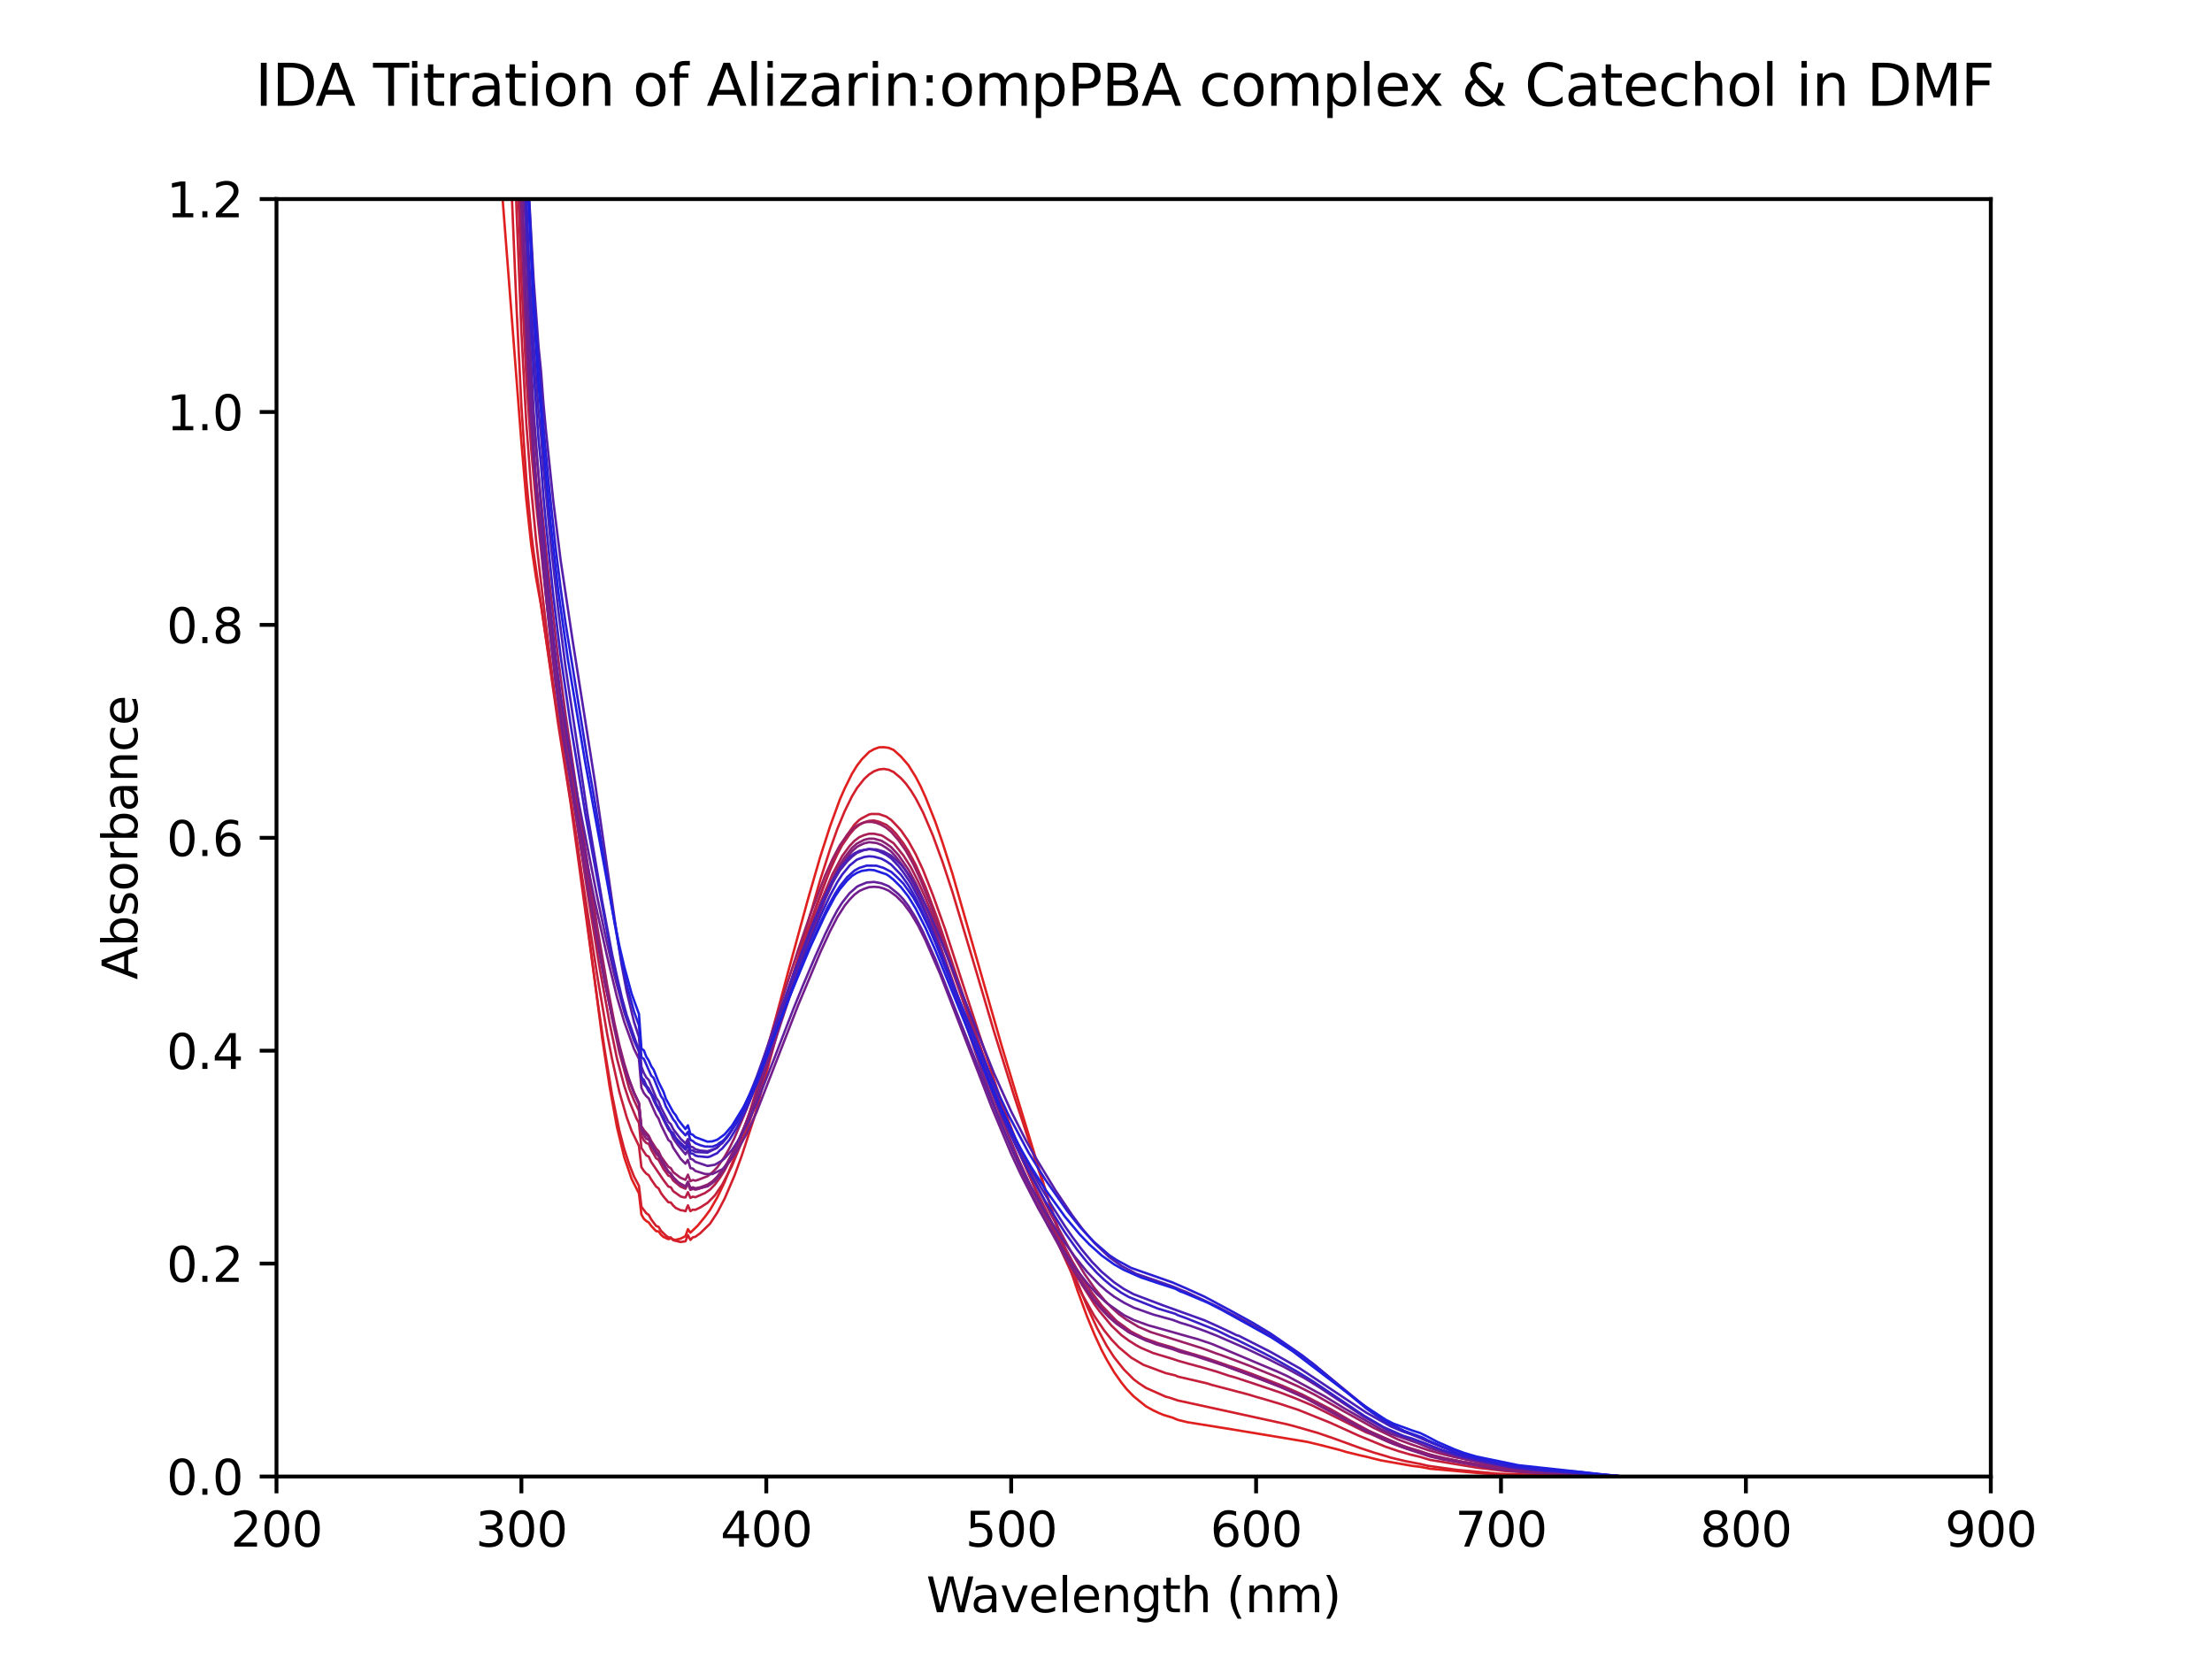 <?xml version="1.0" encoding="utf-8" standalone="no"?>
<!DOCTYPE svg PUBLIC "-//W3C//DTD SVG 1.1//EN"
  "http://www.w3.org/Graphics/SVG/1.1/DTD/svg11.dtd">
<svg xmlns:xlink="http://www.w3.org/1999/xlink" width="460.8pt" height="345.6pt" viewBox="0 0 460.8 345.6" xmlns="http://www.w3.org/2000/svg" version="1.1">
 <defs>
  <style type="text/css">*{stroke-linejoin: round; stroke-linecap: butt}</style>
 </defs>
 <g id="figure_1">
  <g id="patch_1">
   <path d="M 0 345.6 
L 460.8 345.6 
L 460.8 0 
L 0 0 
z
" style="fill: #ffffff"/>
  </g>
  <g id="axes_1">
   <g id="patch_2">
    <path d="M 57.6 307.584 
L 414.72 307.584 
L 414.72 41.472 
L 57.6 41.472 
z
" style="fill: #ffffff"/>
   </g>
   <g id="matplotlib.axis_1">
    <g id="xtick_1">
     <g id="line2d_1">
      <defs>
       <path id="m4159f8b016" d="M 0 0 
L 0 3.5 
" style="stroke: #000000; stroke-width: 0.8"/>
      </defs>
      <g>
       <use xlink:href="#m4159f8b016" x="57.6" y="307.584" style="stroke: #000000; stroke-width: 0.8"/>
      </g>
     </g>
     <g id="text_1">
      <!-- 200 -->
      <g transform="translate(48.056 322.182) scale(0.1 -0.1)">
       <defs>
        <path id="DejaVuSans-32" d="M 1228 531 
L 3431 531 
L 3431 0 
L 469 0 
L 469 531 
Q 828 903 1448 1529 
Q 2069 2156 2228 2338 
Q 2531 2678 2651 2914 
Q 2772 3150 2772 3378 
Q 2772 3750 2511 3984 
Q 2250 4219 1831 4219 
Q 1534 4219 1204 4116 
Q 875 4013 500 3803 
L 500 4441 
Q 881 4594 1212 4672 
Q 1544 4750 1819 4750 
Q 2544 4750 2975 4387 
Q 3406 4025 3406 3419 
Q 3406 3131 3298 2873 
Q 3191 2616 2906 2266 
Q 2828 2175 2409 1742 
Q 1991 1309 1228 531 
z
" transform="scale(0.016)"/>
        <path id="DejaVuSans-30" d="M 2034 4250 
Q 1547 4250 1301 3770 
Q 1056 3291 1056 2328 
Q 1056 1369 1301 889 
Q 1547 409 2034 409 
Q 2525 409 2770 889 
Q 3016 1369 3016 2328 
Q 3016 3291 2770 3770 
Q 2525 4250 2034 4250 
z
M 2034 4750 
Q 2819 4750 3233 4129 
Q 3647 3509 3647 2328 
Q 3647 1150 3233 529 
Q 2819 -91 2034 -91 
Q 1250 -91 836 529 
Q 422 1150 422 2328 
Q 422 3509 836 4129 
Q 1250 4750 2034 4750 
z
" transform="scale(0.016)"/>
       </defs>
       <use xlink:href="#DejaVuSans-32"/>
       <use xlink:href="#DejaVuSans-30" x="63.623"/>
       <use xlink:href="#DejaVuSans-30" x="127.246"/>
      </g>
     </g>
    </g>
    <g id="xtick_2">
     <g id="line2d_2">
      <g>
       <use xlink:href="#m4159f8b016" x="108.617" y="307.584" style="stroke: #000000; stroke-width: 0.8"/>
      </g>
     </g>
     <g id="text_2">
      <!-- 300 -->
      <g transform="translate(99.073 322.182) scale(0.1 -0.1)">
       <defs>
        <path id="DejaVuSans-33" d="M 2597 2516 
Q 3050 2419 3304 2112 
Q 3559 1806 3559 1356 
Q 3559 666 3084 287 
Q 2609 -91 1734 -91 
Q 1441 -91 1130 -33 
Q 819 25 488 141 
L 488 750 
Q 750 597 1062 519 
Q 1375 441 1716 441 
Q 2309 441 2620 675 
Q 2931 909 2931 1356 
Q 2931 1769 2642 2001 
Q 2353 2234 1838 2234 
L 1294 2234 
L 1294 2753 
L 1863 2753 
Q 2328 2753 2575 2939 
Q 2822 3125 2822 3475 
Q 2822 3834 2567 4026 
Q 2313 4219 1838 4219 
Q 1578 4219 1281 4162 
Q 984 4106 628 3988 
L 628 4550 
Q 988 4650 1302 4700 
Q 1616 4750 1894 4750 
Q 2613 4750 3031 4423 
Q 3450 4097 3450 3541 
Q 3450 3153 3228 2886 
Q 3006 2619 2597 2516 
z
" transform="scale(0.016)"/>
       </defs>
       <use xlink:href="#DejaVuSans-33"/>
       <use xlink:href="#DejaVuSans-30" x="63.623"/>
       <use xlink:href="#DejaVuSans-30" x="127.246"/>
      </g>
     </g>
    </g>
    <g id="xtick_3">
     <g id="line2d_3">
      <g>
       <use xlink:href="#m4159f8b016" x="159.634" y="307.584" style="stroke: #000000; stroke-width: 0.8"/>
      </g>
     </g>
     <g id="text_3">
      <!-- 400 -->
      <g transform="translate(150.091 322.182) scale(0.1 -0.1)">
       <defs>
        <path id="DejaVuSans-34" d="M 2419 4116 
L 825 1625 
L 2419 1625 
L 2419 4116 
z
M 2253 4666 
L 3047 4666 
L 3047 1625 
L 3713 1625 
L 3713 1100 
L 3047 1100 
L 3047 0 
L 2419 0 
L 2419 1100 
L 313 1100 
L 313 1709 
L 2253 4666 
z
" transform="scale(0.016)"/>
       </defs>
       <use xlink:href="#DejaVuSans-34"/>
       <use xlink:href="#DejaVuSans-30" x="63.623"/>
       <use xlink:href="#DejaVuSans-30" x="127.246"/>
      </g>
     </g>
    </g>
    <g id="xtick_4">
     <g id="line2d_4">
      <g>
       <use xlink:href="#m4159f8b016" x="210.651" y="307.584" style="stroke: #000000; stroke-width: 0.8"/>
      </g>
     </g>
     <g id="text_4">
      <!-- 500 -->
      <g transform="translate(201.108 322.182) scale(0.1 -0.1)">
       <defs>
        <path id="DejaVuSans-35" d="M 691 4666 
L 3169 4666 
L 3169 4134 
L 1269 4134 
L 1269 2991 
Q 1406 3038 1543 3061 
Q 1681 3084 1819 3084 
Q 2600 3084 3056 2656 
Q 3513 2228 3513 1497 
Q 3513 744 3044 326 
Q 2575 -91 1722 -91 
Q 1428 -91 1123 -41 
Q 819 9 494 109 
L 494 744 
Q 775 591 1075 516 
Q 1375 441 1709 441 
Q 2250 441 2565 725 
Q 2881 1009 2881 1497 
Q 2881 1984 2565 2268 
Q 2250 2553 1709 2553 
Q 1456 2553 1204 2497 
Q 953 2441 691 2322 
L 691 4666 
z
" transform="scale(0.016)"/>
       </defs>
       <use xlink:href="#DejaVuSans-35"/>
       <use xlink:href="#DejaVuSans-30" x="63.623"/>
       <use xlink:href="#DejaVuSans-30" x="127.246"/>
      </g>
     </g>
    </g>
    <g id="xtick_5">
     <g id="line2d_5">
      <g>
       <use xlink:href="#m4159f8b016" x="261.669" y="307.584" style="stroke: #000000; stroke-width: 0.8"/>
      </g>
     </g>
     <g id="text_5">
      <!-- 600 -->
      <g transform="translate(252.125 322.182) scale(0.1 -0.1)">
       <defs>
        <path id="DejaVuSans-36" d="M 2113 2584 
Q 1688 2584 1439 2293 
Q 1191 2003 1191 1497 
Q 1191 994 1439 701 
Q 1688 409 2113 409 
Q 2538 409 2786 701 
Q 3034 994 3034 1497 
Q 3034 2003 2786 2293 
Q 2538 2584 2113 2584 
z
M 3366 4563 
L 3366 3988 
Q 3128 4100 2886 4159 
Q 2644 4219 2406 4219 
Q 1781 4219 1451 3797 
Q 1122 3375 1075 2522 
Q 1259 2794 1537 2939 
Q 1816 3084 2150 3084 
Q 2853 3084 3261 2657 
Q 3669 2231 3669 1497 
Q 3669 778 3244 343 
Q 2819 -91 2113 -91 
Q 1303 -91 875 529 
Q 447 1150 447 2328 
Q 447 3434 972 4092 
Q 1497 4750 2381 4750 
Q 2619 4750 2861 4703 
Q 3103 4656 3366 4563 
z
" transform="scale(0.016)"/>
       </defs>
       <use xlink:href="#DejaVuSans-36"/>
       <use xlink:href="#DejaVuSans-30" x="63.623"/>
       <use xlink:href="#DejaVuSans-30" x="127.246"/>
      </g>
     </g>
    </g>
    <g id="xtick_6">
     <g id="line2d_6">
      <g>
       <use xlink:href="#m4159f8b016" x="312.686" y="307.584" style="stroke: #000000; stroke-width: 0.8"/>
      </g>
     </g>
     <g id="text_6">
      <!-- 700 -->
      <g transform="translate(303.142 322.182) scale(0.1 -0.1)">
       <defs>
        <path id="DejaVuSans-37" d="M 525 4666 
L 3525 4666 
L 3525 4397 
L 1831 0 
L 1172 0 
L 2766 4134 
L 525 4134 
L 525 4666 
z
" transform="scale(0.016)"/>
       </defs>
       <use xlink:href="#DejaVuSans-37"/>
       <use xlink:href="#DejaVuSans-30" x="63.623"/>
       <use xlink:href="#DejaVuSans-30" x="127.246"/>
      </g>
     </g>
    </g>
    <g id="xtick_7">
     <g id="line2d_7">
      <g>
       <use xlink:href="#m4159f8b016" x="363.703" y="307.584" style="stroke: #000000; stroke-width: 0.8"/>
      </g>
     </g>
     <g id="text_7">
      <!-- 800 -->
      <g transform="translate(354.159 322.182) scale(0.1 -0.1)">
       <defs>
        <path id="DejaVuSans-38" d="M 2034 2216 
Q 1584 2216 1326 1975 
Q 1069 1734 1069 1313 
Q 1069 891 1326 650 
Q 1584 409 2034 409 
Q 2484 409 2743 651 
Q 3003 894 3003 1313 
Q 3003 1734 2745 1975 
Q 2488 2216 2034 2216 
z
M 1403 2484 
Q 997 2584 770 2862 
Q 544 3141 544 3541 
Q 544 4100 942 4425 
Q 1341 4750 2034 4750 
Q 2731 4750 3128 4425 
Q 3525 4100 3525 3541 
Q 3525 3141 3298 2862 
Q 3072 2584 2669 2484 
Q 3125 2378 3379 2068 
Q 3634 1759 3634 1313 
Q 3634 634 3220 271 
Q 2806 -91 2034 -91 
Q 1263 -91 848 271 
Q 434 634 434 1313 
Q 434 1759 690 2068 
Q 947 2378 1403 2484 
z
M 1172 3481 
Q 1172 3119 1398 2916 
Q 1625 2713 2034 2713 
Q 2441 2713 2670 2916 
Q 2900 3119 2900 3481 
Q 2900 3844 2670 4047 
Q 2441 4250 2034 4250 
Q 1625 4250 1398 4047 
Q 1172 3844 1172 3481 
z
" transform="scale(0.016)"/>
       </defs>
       <use xlink:href="#DejaVuSans-38"/>
       <use xlink:href="#DejaVuSans-30" x="63.623"/>
       <use xlink:href="#DejaVuSans-30" x="127.246"/>
      </g>
     </g>
    </g>
    <g id="xtick_8">
     <g id="line2d_8">
      <g>
       <use xlink:href="#m4159f8b016" x="414.72" y="307.584" style="stroke: #000000; stroke-width: 0.8"/>
      </g>
     </g>
     <g id="text_8">
      <!-- 900 -->
      <g transform="translate(405.176 322.182) scale(0.1 -0.1)">
       <defs>
        <path id="DejaVuSans-39" d="M 703 97 
L 703 672 
Q 941 559 1184 500 
Q 1428 441 1663 441 
Q 2288 441 2617 861 
Q 2947 1281 2994 2138 
Q 2813 1869 2534 1725 
Q 2256 1581 1919 1581 
Q 1219 1581 811 2004 
Q 403 2428 403 3163 
Q 403 3881 828 4315 
Q 1253 4750 1959 4750 
Q 2769 4750 3195 4129 
Q 3622 3509 3622 2328 
Q 3622 1225 3098 567 
Q 2575 -91 1691 -91 
Q 1453 -91 1209 -44 
Q 966 3 703 97 
z
M 1959 2075 
Q 2384 2075 2632 2365 
Q 2881 2656 2881 3163 
Q 2881 3666 2632 3958 
Q 2384 4250 1959 4250 
Q 1534 4250 1286 3958 
Q 1038 3666 1038 3163 
Q 1038 2656 1286 2365 
Q 1534 2075 1959 2075 
z
" transform="scale(0.016)"/>
       </defs>
       <use xlink:href="#DejaVuSans-39"/>
       <use xlink:href="#DejaVuSans-30" x="63.623"/>
       <use xlink:href="#DejaVuSans-30" x="127.246"/>
      </g>
     </g>
    </g>
    <g id="text_9">
     <!-- Wavelength (nm) -->
     <g transform="translate(192.968 335.861) scale(0.1 -0.1)">
      <defs>
       <path id="DejaVuSans-57" d="M 213 4666 
L 850 4666 
L 1831 722 
L 2809 4666 
L 3519 4666 
L 4500 722 
L 5478 4666 
L 6119 4666 
L 4947 0 
L 4153 0 
L 3169 4050 
L 2175 0 
L 1381 0 
L 213 4666 
z
" transform="scale(0.016)"/>
       <path id="DejaVuSans-61" d="M 2194 1759 
Q 1497 1759 1228 1600 
Q 959 1441 959 1056 
Q 959 750 1161 570 
Q 1363 391 1709 391 
Q 2188 391 2477 730 
Q 2766 1069 2766 1631 
L 2766 1759 
L 2194 1759 
z
M 3341 1997 
L 3341 0 
L 2766 0 
L 2766 531 
Q 2569 213 2275 61 
Q 1981 -91 1556 -91 
Q 1019 -91 701 211 
Q 384 513 384 1019 
Q 384 1609 779 1909 
Q 1175 2209 1959 2209 
L 2766 2209 
L 2766 2266 
Q 2766 2663 2505 2880 
Q 2244 3097 1772 3097 
Q 1472 3097 1187 3025 
Q 903 2953 641 2809 
L 641 3341 
Q 956 3463 1253 3523 
Q 1550 3584 1831 3584 
Q 2591 3584 2966 3190 
Q 3341 2797 3341 1997 
z
" transform="scale(0.016)"/>
       <path id="DejaVuSans-76" d="M 191 3500 
L 800 3500 
L 1894 563 
L 2988 3500 
L 3597 3500 
L 2284 0 
L 1503 0 
L 191 3500 
z
" transform="scale(0.016)"/>
       <path id="DejaVuSans-65" d="M 3597 1894 
L 3597 1613 
L 953 1613 
Q 991 1019 1311 708 
Q 1631 397 2203 397 
Q 2534 397 2845 478 
Q 3156 559 3463 722 
L 3463 178 
Q 3153 47 2828 -22 
Q 2503 -91 2169 -91 
Q 1331 -91 842 396 
Q 353 884 353 1716 
Q 353 2575 817 3079 
Q 1281 3584 2069 3584 
Q 2775 3584 3186 3129 
Q 3597 2675 3597 1894 
z
M 3022 2063 
Q 3016 2534 2758 2815 
Q 2500 3097 2075 3097 
Q 1594 3097 1305 2825 
Q 1016 2553 972 2059 
L 3022 2063 
z
" transform="scale(0.016)"/>
       <path id="DejaVuSans-6c" d="M 603 4863 
L 1178 4863 
L 1178 0 
L 603 0 
L 603 4863 
z
" transform="scale(0.016)"/>
       <path id="DejaVuSans-6e" d="M 3513 2113 
L 3513 0 
L 2938 0 
L 2938 2094 
Q 2938 2591 2744 2837 
Q 2550 3084 2163 3084 
Q 1697 3084 1428 2787 
Q 1159 2491 1159 1978 
L 1159 0 
L 581 0 
L 581 3500 
L 1159 3500 
L 1159 2956 
Q 1366 3272 1645 3428 
Q 1925 3584 2291 3584 
Q 2894 3584 3203 3211 
Q 3513 2838 3513 2113 
z
" transform="scale(0.016)"/>
       <path id="DejaVuSans-67" d="M 2906 1791 
Q 2906 2416 2648 2759 
Q 2391 3103 1925 3103 
Q 1463 3103 1205 2759 
Q 947 2416 947 1791 
Q 947 1169 1205 825 
Q 1463 481 1925 481 
Q 2391 481 2648 825 
Q 2906 1169 2906 1791 
z
M 3481 434 
Q 3481 -459 3084 -895 
Q 2688 -1331 1869 -1331 
Q 1566 -1331 1297 -1286 
Q 1028 -1241 775 -1147 
L 775 -588 
Q 1028 -725 1275 -790 
Q 1522 -856 1778 -856 
Q 2344 -856 2625 -561 
Q 2906 -266 2906 331 
L 2906 616 
Q 2728 306 2450 153 
Q 2172 0 1784 0 
Q 1141 0 747 490 
Q 353 981 353 1791 
Q 353 2603 747 3093 
Q 1141 3584 1784 3584 
Q 2172 3584 2450 3431 
Q 2728 3278 2906 2969 
L 2906 3500 
L 3481 3500 
L 3481 434 
z
" transform="scale(0.016)"/>
       <path id="DejaVuSans-74" d="M 1172 4494 
L 1172 3500 
L 2356 3500 
L 2356 3053 
L 1172 3053 
L 1172 1153 
Q 1172 725 1289 603 
Q 1406 481 1766 481 
L 2356 481 
L 2356 0 
L 1766 0 
Q 1100 0 847 248 
Q 594 497 594 1153 
L 594 3053 
L 172 3053 
L 172 3500 
L 594 3500 
L 594 4494 
L 1172 4494 
z
" transform="scale(0.016)"/>
       <path id="DejaVuSans-68" d="M 3513 2113 
L 3513 0 
L 2938 0 
L 2938 2094 
Q 2938 2591 2744 2837 
Q 2550 3084 2163 3084 
Q 1697 3084 1428 2787 
Q 1159 2491 1159 1978 
L 1159 0 
L 581 0 
L 581 4863 
L 1159 4863 
L 1159 2956 
Q 1366 3272 1645 3428 
Q 1925 3584 2291 3584 
Q 2894 3584 3203 3211 
Q 3513 2838 3513 2113 
z
" transform="scale(0.016)"/>
       <path id="DejaVuSans-20" transform="scale(0.016)"/>
       <path id="DejaVuSans-28" d="M 1984 4856 
Q 1566 4138 1362 3434 
Q 1159 2731 1159 2009 
Q 1159 1288 1364 580 
Q 1569 -128 1984 -844 
L 1484 -844 
Q 1016 -109 783 600 
Q 550 1309 550 2009 
Q 550 2706 781 3412 
Q 1013 4119 1484 4856 
L 1984 4856 
z
" transform="scale(0.016)"/>
       <path id="DejaVuSans-6d" d="M 3328 2828 
Q 3544 3216 3844 3400 
Q 4144 3584 4550 3584 
Q 5097 3584 5394 3201 
Q 5691 2819 5691 2113 
L 5691 0 
L 5113 0 
L 5113 2094 
Q 5113 2597 4934 2840 
Q 4756 3084 4391 3084 
Q 3944 3084 3684 2787 
Q 3425 2491 3425 1978 
L 3425 0 
L 2847 0 
L 2847 2094 
Q 2847 2600 2669 2842 
Q 2491 3084 2119 3084 
Q 1678 3084 1418 2786 
Q 1159 2488 1159 1978 
L 1159 0 
L 581 0 
L 581 3500 
L 1159 3500 
L 1159 2956 
Q 1356 3278 1631 3431 
Q 1906 3584 2284 3584 
Q 2666 3584 2933 3390 
Q 3200 3197 3328 2828 
z
" transform="scale(0.016)"/>
       <path id="DejaVuSans-29" d="M 513 4856 
L 1013 4856 
Q 1481 4119 1714 3412 
Q 1947 2706 1947 2009 
Q 1947 1309 1714 600 
Q 1481 -109 1013 -844 
L 513 -844 
Q 928 -128 1133 580 
Q 1338 1288 1338 2009 
Q 1338 2731 1133 3434 
Q 928 4138 513 4856 
z
" transform="scale(0.016)"/>
      </defs>
      <use xlink:href="#DejaVuSans-57"/>
      <use xlink:href="#DejaVuSans-61" x="92.502"/>
      <use xlink:href="#DejaVuSans-76" x="153.781"/>
      <use xlink:href="#DejaVuSans-65" x="212.961"/>
      <use xlink:href="#DejaVuSans-6c" x="274.484"/>
      <use xlink:href="#DejaVuSans-65" x="302.268"/>
      <use xlink:href="#DejaVuSans-6e" x="363.791"/>
      <use xlink:href="#DejaVuSans-67" x="427.17"/>
      <use xlink:href="#DejaVuSans-74" x="490.646"/>
      <use xlink:href="#DejaVuSans-68" x="529.855"/>
      <use xlink:href="#DejaVuSans-20" x="593.234"/>
      <use xlink:href="#DejaVuSans-28" x="625.021"/>
      <use xlink:href="#DejaVuSans-6e" x="664.035"/>
      <use xlink:href="#DejaVuSans-6d" x="727.414"/>
      <use xlink:href="#DejaVuSans-29" x="824.826"/>
     </g>
    </g>
   </g>
   <g id="matplotlib.axis_2">
    <g id="ytick_1">
     <g id="line2d_9">
      <defs>
       <path id="m736bd342b2" d="M 0 0 
L -3.5 0 
" style="stroke: #000000; stroke-width: 0.8"/>
      </defs>
      <g>
       <use xlink:href="#m736bd342b2" x="57.6" y="307.584" style="stroke: #000000; stroke-width: 0.8"/>
      </g>
     </g>
     <g id="text_10">
      <!-- 0.0 -->
      <g transform="translate(34.697 311.383) scale(0.1 -0.1)">
       <defs>
        <path id="DejaVuSans-2e" d="M 684 794 
L 1344 794 
L 1344 0 
L 684 0 
L 684 794 
z
" transform="scale(0.016)"/>
       </defs>
       <use xlink:href="#DejaVuSans-30"/>
       <use xlink:href="#DejaVuSans-2e" x="63.623"/>
       <use xlink:href="#DejaVuSans-30" x="95.41"/>
      </g>
     </g>
    </g>
    <g id="ytick_2">
     <g id="line2d_10">
      <g>
       <use xlink:href="#m736bd342b2" x="57.6" y="263.232" style="stroke: #000000; stroke-width: 0.8"/>
      </g>
     </g>
     <g id="text_11">
      <!-- 0.2 -->
      <g transform="translate(34.697 267.031) scale(0.1 -0.1)">
       <use xlink:href="#DejaVuSans-30"/>
       <use xlink:href="#DejaVuSans-2e" x="63.623"/>
       <use xlink:href="#DejaVuSans-32" x="95.41"/>
      </g>
     </g>
    </g>
    <g id="ytick_3">
     <g id="line2d_11">
      <g>
       <use xlink:href="#m736bd342b2" x="57.6" y="218.88" style="stroke: #000000; stroke-width: 0.8"/>
      </g>
     </g>
     <g id="text_12">
      <!-- 0.4 -->
      <g transform="translate(34.697 222.679) scale(0.1 -0.1)">
       <use xlink:href="#DejaVuSans-30"/>
       <use xlink:href="#DejaVuSans-2e" x="63.623"/>
       <use xlink:href="#DejaVuSans-34" x="95.41"/>
      </g>
     </g>
    </g>
    <g id="ytick_4">
     <g id="line2d_12">
      <g>
       <use xlink:href="#m736bd342b2" x="57.6" y="174.528" style="stroke: #000000; stroke-width: 0.8"/>
      </g>
     </g>
     <g id="text_13">
      <!-- 0.6 -->
      <g transform="translate(34.697 178.327) scale(0.1 -0.1)">
       <use xlink:href="#DejaVuSans-30"/>
       <use xlink:href="#DejaVuSans-2e" x="63.623"/>
       <use xlink:href="#DejaVuSans-36" x="95.41"/>
      </g>
     </g>
    </g>
    <g id="ytick_5">
     <g id="line2d_13">
      <g>
       <use xlink:href="#m736bd342b2" x="57.6" y="130.176" style="stroke: #000000; stroke-width: 0.8"/>
      </g>
     </g>
     <g id="text_14">
      <!-- 0.8 -->
      <g transform="translate(34.697 133.975) scale(0.1 -0.1)">
       <use xlink:href="#DejaVuSans-30"/>
       <use xlink:href="#DejaVuSans-2e" x="63.623"/>
       <use xlink:href="#DejaVuSans-38" x="95.41"/>
      </g>
     </g>
    </g>
    <g id="ytick_6">
     <g id="line2d_14">
      <g>
       <use xlink:href="#m736bd342b2" x="57.6" y="85.824" style="stroke: #000000; stroke-width: 0.8"/>
      </g>
     </g>
     <g id="text_15">
      <!-- 1.0 -->
      <g transform="translate(34.697 89.623) scale(0.1 -0.1)">
       <defs>
        <path id="DejaVuSans-31" d="M 794 531 
L 1825 531 
L 1825 4091 
L 703 3866 
L 703 4441 
L 1819 4666 
L 2450 4666 
L 2450 531 
L 3481 531 
L 3481 0 
L 794 0 
L 794 531 
z
" transform="scale(0.016)"/>
       </defs>
       <use xlink:href="#DejaVuSans-31"/>
       <use xlink:href="#DejaVuSans-2e" x="63.623"/>
       <use xlink:href="#DejaVuSans-30" x="95.41"/>
      </g>
     </g>
    </g>
    <g id="ytick_7">
     <g id="line2d_15">
      <g>
       <use xlink:href="#m736bd342b2" x="57.6" y="41.472" style="stroke: #000000; stroke-width: 0.8"/>
      </g>
     </g>
     <g id="text_16">
      <!-- 1.2 -->
      <g transform="translate(34.697 45.271) scale(0.1 -0.1)">
       <use xlink:href="#DejaVuSans-31"/>
       <use xlink:href="#DejaVuSans-2e" x="63.623"/>
       <use xlink:href="#DejaVuSans-32" x="95.41"/>
      </g>
     </g>
    </g>
    <g id="text_17">
     <!-- Absorbance -->
     <g transform="translate(28.617 204.075) rotate(-90) scale(0.1 -0.1)">
      <defs>
       <path id="DejaVuSans-41" d="M 2188 4044 
L 1331 1722 
L 3047 1722 
L 2188 4044 
z
M 1831 4666 
L 2547 4666 
L 4325 0 
L 3669 0 
L 3244 1197 
L 1141 1197 
L 716 0 
L 50 0 
L 1831 4666 
z
" transform="scale(0.016)"/>
       <path id="DejaVuSans-62" d="M 3116 1747 
Q 3116 2381 2855 2742 
Q 2594 3103 2138 3103 
Q 1681 3103 1420 2742 
Q 1159 2381 1159 1747 
Q 1159 1113 1420 752 
Q 1681 391 2138 391 
Q 2594 391 2855 752 
Q 3116 1113 3116 1747 
z
M 1159 2969 
Q 1341 3281 1617 3432 
Q 1894 3584 2278 3584 
Q 2916 3584 3314 3078 
Q 3713 2572 3713 1747 
Q 3713 922 3314 415 
Q 2916 -91 2278 -91 
Q 1894 -91 1617 61 
Q 1341 213 1159 525 
L 1159 0 
L 581 0 
L 581 4863 
L 1159 4863 
L 1159 2969 
z
" transform="scale(0.016)"/>
       <path id="DejaVuSans-73" d="M 2834 3397 
L 2834 2853 
Q 2591 2978 2328 3040 
Q 2066 3103 1784 3103 
Q 1356 3103 1142 2972 
Q 928 2841 928 2578 
Q 928 2378 1081 2264 
Q 1234 2150 1697 2047 
L 1894 2003 
Q 2506 1872 2764 1633 
Q 3022 1394 3022 966 
Q 3022 478 2636 193 
Q 2250 -91 1575 -91 
Q 1294 -91 989 -36 
Q 684 19 347 128 
L 347 722 
Q 666 556 975 473 
Q 1284 391 1588 391 
Q 1994 391 2212 530 
Q 2431 669 2431 922 
Q 2431 1156 2273 1281 
Q 2116 1406 1581 1522 
L 1381 1569 
Q 847 1681 609 1914 
Q 372 2147 372 2553 
Q 372 3047 722 3315 
Q 1072 3584 1716 3584 
Q 2034 3584 2315 3537 
Q 2597 3491 2834 3397 
z
" transform="scale(0.016)"/>
       <path id="DejaVuSans-6f" d="M 1959 3097 
Q 1497 3097 1228 2736 
Q 959 2375 959 1747 
Q 959 1119 1226 758 
Q 1494 397 1959 397 
Q 2419 397 2687 759 
Q 2956 1122 2956 1747 
Q 2956 2369 2687 2733 
Q 2419 3097 1959 3097 
z
M 1959 3584 
Q 2709 3584 3137 3096 
Q 3566 2609 3566 1747 
Q 3566 888 3137 398 
Q 2709 -91 1959 -91 
Q 1206 -91 779 398 
Q 353 888 353 1747 
Q 353 2609 779 3096 
Q 1206 3584 1959 3584 
z
" transform="scale(0.016)"/>
       <path id="DejaVuSans-72" d="M 2631 2963 
Q 2534 3019 2420 3045 
Q 2306 3072 2169 3072 
Q 1681 3072 1420 2755 
Q 1159 2438 1159 1844 
L 1159 0 
L 581 0 
L 581 3500 
L 1159 3500 
L 1159 2956 
Q 1341 3275 1631 3429 
Q 1922 3584 2338 3584 
Q 2397 3584 2469 3576 
Q 2541 3569 2628 3553 
L 2631 2963 
z
" transform="scale(0.016)"/>
       <path id="DejaVuSans-63" d="M 3122 3366 
L 3122 2828 
Q 2878 2963 2633 3030 
Q 2388 3097 2138 3097 
Q 1578 3097 1268 2742 
Q 959 2388 959 1747 
Q 959 1106 1268 751 
Q 1578 397 2138 397 
Q 2388 397 2633 464 
Q 2878 531 3122 666 
L 3122 134 
Q 2881 22 2623 -34 
Q 2366 -91 2075 -91 
Q 1284 -91 818 406 
Q 353 903 353 1747 
Q 353 2603 823 3093 
Q 1294 3584 2113 3584 
Q 2378 3584 2631 3529 
Q 2884 3475 3122 3366 
z
" transform="scale(0.016)"/>
      </defs>
      <use xlink:href="#DejaVuSans-41"/>
      <use xlink:href="#DejaVuSans-62" x="68.408"/>
      <use xlink:href="#DejaVuSans-73" x="131.885"/>
      <use xlink:href="#DejaVuSans-6f" x="183.984"/>
      <use xlink:href="#DejaVuSans-72" x="245.166"/>
      <use xlink:href="#DejaVuSans-62" x="286.279"/>
      <use xlink:href="#DejaVuSans-61" x="349.756"/>
      <use xlink:href="#DejaVuSans-6e" x="411.035"/>
      <use xlink:href="#DejaVuSans-63" x="474.414"/>
      <use xlink:href="#DejaVuSans-65" x="529.395"/>
     </g>
    </g>
   </g>
   <g id="line2d_16">
    <path d="M 363.703 308.754 
L 362.683 308.591 
L 361.152 308.611 
L 358.601 308.568 
L 352.989 308.431 
L 351.969 308.421 
L 343.296 307.971 
L 341.765 307.829 
L 326.971 307.159 
L 322.379 307.274 
L 321.869 307.305 
L 321.359 307.185 
L 317.277 307.268 
L 309.115 306.958 
L 307.074 306.776 
L 297.891 305.964 
L 295.85 305.565 
L 294.32 305.393 
L 287.687 304.23 
L 284.626 303.463 
L 283.606 303.238 
L 280.545 302.5 
L 279.014 302.037 
L 274.933 300.991 
L 272.382 300.38 
L 256.567 297.751 
L 247.384 296.277 
L 245.343 295.778 
L 244.323 295.342 
L 242.282 294.723 
L 241.262 294.284 
L 240.241 293.807 
L 238.711 292.956 
L 236.16 290.889 
L 234.629 289.299 
L 233.609 288.01 
L 232.079 285.837 
L 230.548 283.237 
L 229.528 281.316 
L 227.997 278.001 
L 226.467 274.288 
L 224.426 268.753 
L 222.385 262.651 
L 219.324 252.926 
L 211.162 226.175 
L 208.611 217.682 
L 204.529 203.425 
L 198.407 182.001 
L 196.367 175.609 
L 194.836 171.18 
L 192.795 166.039 
L 191.775 163.796 
L 190.755 161.833 
L 189.224 159.377 
L 187.694 157.617 
L 186.163 156.235 
L 185.143 155.793 
L 184.123 155.654 
L 183.102 155.684 
L 182.082 156.065 
L 181.061 156.635 
L 179.531 158.182 
L 178.511 159.519 
L 177.49 161.177 
L 175.96 164.265 
L 174.939 166.592 
L 172.899 172.195 
L 170.858 178.528 
L 168.307 187.344 
L 164.226 202.295 
L 157.594 227.053 
L 155.553 233.76 
L 153.002 241.135 
L 150.961 246.225 
L 149.431 249.44 
L 147.9 252.067 
L 146.88 253.45 
L 145.349 255.328 
L 143.819 256.789 
L 143.309 256.059 
L 142.799 257.517 
L 141.778 258.036 
L 140.758 258.278 
L 140.248 258.216 
L 139.738 257.993 
L 139.227 258.135 
L 138.207 257.67 
L 137.697 257.229 
L 137.187 256.521 
L 136.677 256.467 
L 135.656 255.379 
L 135.146 254.657 
L 134.636 254.362 
L 134.126 253.89 
L 133.616 253.005 
L 133.105 248.604 
L 131.575 245.587 
L 130.044 241.081 
L 128.514 234.752 
L 126.983 226.302 
L 125.453 216.274 
L 122.902 196.552 
L 120.351 176.23 
L 118.821 166.045 
L 115.249 143.07 
L 112.699 126.029 
L 111.678 120.397 
L 110.658 113.474 
L 109.637 104.023 
L 108.617 92.139 
L 104.536 39.25 
L 103.515 17.987 
L 102.795 -1 
L 102.795 -1 
" clip-path="url(#p411d97af82)" style="fill: none; stroke: #e01f1f; stroke-width: 0.5; stroke-linecap: square"/>
   </g>
   <g id="line2d_17">
    <path d="M 363.703 308.676 
L 363.193 308.484 
L 361.662 308.513 
L 355.03 308.441 
L 352.989 308.403 
L 337.684 307.575 
L 336.154 307.471 
L 328.501 307.215 
L 324.42 307.184 
L 322.889 307.277 
L 312.686 307.053 
L 303.503 306.195 
L 302.482 306.061 
L 300.952 305.849 
L 297.381 305.337 
L 295.85 304.968 
L 292.789 304.386 
L 289.728 303.654 
L 288.708 303.326 
L 286.157 302.586 
L 283.096 301.561 
L 277.994 299.701 
L 274.423 298.475 
L 272.382 297.892 
L 270.341 297.306 
L 268.301 296.751 
L 245.343 291.736 
L 243.813 291.214 
L 242.792 290.937 
L 238.711 289.114 
L 237.18 288.098 
L 236.16 287.334 
L 234.119 285.284 
L 232.079 282.725 
L 230.548 280.365 
L 228.507 276.599 
L 226.467 272.164 
L 224.426 267.111 
L 221.875 260.128 
L 218.304 249.634 
L 211.162 228 
L 207.08 214.917 
L 202.489 199.397 
L 198.407 185.809 
L 196.367 179.611 
L 194.326 174.027 
L 192.285 169.237 
L 190.755 166.301 
L 189.734 164.646 
L 188.714 163.244 
L 187.694 162.12 
L 186.163 160.832 
L 185.143 160.357 
L 184.123 160.18 
L 183.102 160.293 
L 182.082 160.67 
L 181.061 161.322 
L 180.041 162.25 
L 178.511 164.183 
L 177.49 165.878 
L 175.96 168.994 
L 174.429 172.694 
L 172.899 176.991 
L 170.858 183.327 
L 165.246 202.973 
L 157.083 232.933 
L 154.533 240.707 
L 153.002 244.916 
L 150.961 249.677 
L 149.431 252.598 
L 147.9 254.93 
L 145.86 256.909 
L 144.839 257.655 
L 144.329 257.756 
L 143.819 258.294 
L 143.309 257.295 
L 142.799 258.578 
L 141.778 258.738 
L 140.248 258.361 
L 139.738 257.781 
L 139.227 257.781 
L 138.717 257.393 
L 137.697 256.406 
L 137.187 255.571 
L 136.677 255.381 
L 135.656 254.019 
L 135.146 253.075 
L 134.636 252.746 
L 133.616 251.378 
L 133.105 247.028 
L 132.085 245.101 
L 131.065 242.529 
L 130.044 239.381 
L 129.024 235.532 
L 127.493 228.012 
L 125.963 218.715 
L 124.432 208.154 
L 118.821 166.968 
L 116.27 150.768 
L 111.168 115.089 
L 110.658 110.883 
L 109.637 99.803 
L 108.617 84.415 
L 107.597 63.913 
L 104.876 -1 
L 104.876 -1 
" clip-path="url(#p411d97af82)" style="fill: none; stroke: #d31f2c; stroke-width: 0.5; stroke-linecap: square"/>
   </g>
   <g id="line2d_18">
    <path d="M 363.703 308.808 
L 363.193 308.623 
L 358.091 308.549 
L 357.071 308.559 
L 347.377 308.258 
L 342.786 307.932 
L 339.215 307.629 
L 336.664 307.495 
L 334.623 307.348 
L 333.093 307.282 
L 324.42 306.957 
L 320.338 306.868 
L 313.706 306.471 
L 310.135 306.024 
L 307.584 305.737 
L 306.053 305.47 
L 297.891 304.121 
L 295.85 303.499 
L 293.809 303.02 
L 291.259 302.276 
L 288.708 301.406 
L 283.096 299.097 
L 276.974 296.32 
L 270.341 293.656 
L 268.811 293.158 
L 266.77 292.485 
L 263.709 291.571 
L 261.669 290.99 
L 260.138 290.522 
L 252.485 288.512 
L 251.465 288.184 
L 245.343 286.763 
L 244.833 286.523 
L 242.792 286.032 
L 238.201 284.319 
L 235.65 282.823 
L 233.099 280.685 
L 231.568 279.073 
L 230.038 277.177 
L 227.997 274.174 
L 225.446 269.677 
L 223.406 265.596 
L 220.855 260.025 
L 216.773 250.428 
L 213.202 241.619 
L 210.141 233.621 
L 207.59 226.496 
L 201.468 207.737 
L 196.877 193.556 
L 194.326 186.418 
L 192.285 181.236 
L 190.755 177.952 
L 189.224 175.198 
L 187.694 172.987 
L 186.673 171.868 
L 185.653 170.818 
L 184.633 170.109 
L 183.102 169.584 
L 181.572 169.559 
L 181.061 169.664 
L 179.531 170.463 
L 179.021 170.79 
L 178 171.77 
L 176.47 173.947 
L 175.45 175.616 
L 173.919 178.771 
L 172.389 182.473 
L 170.348 188.066 
L 167.797 195.706 
L 165.246 203.798 
L 162.185 214.046 
L 157.594 229.352 
L 155.553 235.341 
L 152.492 242.87 
L 150.451 246.775 
L 148.921 249.032 
L 147.39 250.575 
L 145.86 251.547 
L 144.839 252.032 
L 144.329 251.993 
L 143.819 252.303 
L 143.309 251.101 
L 142.799 252.329 
L 142.288 252.159 
L 141.778 252.11 
L 140.758 251.632 
L 140.248 251.144 
L 139.738 250.498 
L 139.227 250.446 
L 138.207 249.239 
L 137.697 248.536 
L 137.187 247.556 
L 136.677 247.185 
L 135.656 245.704 
L 135.146 244.822 
L 134.636 244.491 
L 134.126 243.913 
L 133.616 243.141 
L 133.105 238.726 
L 132.085 236.614 
L 131.575 235.563 
L 130.555 232.752 
L 129.024 227.456 
L 127.493 220.559 
L 126.473 215.344 
L 124.432 203.358 
L 121.882 186.691 
L 119.841 173.227 
L 115.76 146.354 
L 113.719 129.952 
L 111.678 112.508 
L 110.658 101.869 
L 109.637 88.15 
L 108.617 69.212 
L 107.597 43.623 
L 106.227 -1 
L 106.227 -1 
" clip-path="url(#p411d97af82)" style="fill: none; stroke: #c51f3a; stroke-width: 0.5; stroke-linecap: square"/>
   </g>
   <g id="line2d_19">
    <path d="M 363.703 308.968 
L 363.193 308.813 
L 358.091 308.755 
L 357.071 308.739 
L 355.54 308.71 
L 352.989 308.608 
L 351.969 308.611 
L 347.888 308.404 
L 346.357 308.304 
L 343.806 308.096 
L 338.194 307.584 
L 331.052 307.099 
L 326.46 306.756 
L 319.318 306.439 
L 313.196 305.933 
L 300.952 303.905 
L 292.789 301.703 
L 289.218 300.383 
L 285.647 298.766 
L 284.626 298.4 
L 282.586 297.384 
L 273.403 292.797 
L 269.831 291.288 
L 266.77 290.115 
L 263.199 288.908 
L 262.179 288.56 
L 257.077 286.876 
L 256.057 286.61 
L 253.506 285.753 
L 250.445 284.858 
L 247.384 284.03 
L 245.343 283.448 
L 244.323 283.098 
L 240.241 281.873 
L 237.691 280.778 
L 236.67 280.224 
L 235.14 279.26 
L 233.609 278.133 
L 231.568 276.186 
L 229.018 273.121 
L 227.997 271.733 
L 225.446 267.697 
L 222.385 262.075 
L 216.773 250.315 
L 211.672 238.509 
L 208.611 230.674 
L 206.06 223.545 
L 200.958 208.282 
L 195.346 191.542 
L 192.795 184.771 
L 190.755 180.164 
L 189.224 177.291 
L 188.204 175.702 
L 186.673 173.699 
L 185.653 172.631 
L 184.633 171.824 
L 183.102 171.179 
L 182.082 170.931 
L 181.061 170.993 
L 180.041 171.285 
L 179.021 171.832 
L 178 172.644 
L 176.98 173.832 
L 175.45 176.037 
L 174.429 177.945 
L 172.899 181.248 
L 170.348 187.803 
L 167.287 196.653 
L 164.736 204.55 
L 156.573 230.767 
L 155.043 234.91 
L 153.002 239.803 
L 150.961 243.806 
L 149.941 245.406 
L 148.921 246.775 
L 147.9 247.824 
L 146.88 248.524 
L 144.839 249.413 
L 144.329 249.28 
L 143.819 249.548 
L 143.309 248.349 
L 142.799 249.444 
L 142.288 249.397 
L 141.778 249.237 
L 140.248 248.142 
L 139.738 247.329 
L 139.227 247.179 
L 138.207 245.821 
L 135.656 242.057 
L 135.146 240.936 
L 134.636 240.681 
L 133.616 239.136 
L 133.105 233.918 
L 132.595 233.019 
L 131.065 229.311 
L 130.044 226.21 
L 128.514 220.472 
L 126.983 213.051 
L 124.943 201.8 
L 122.392 185.975 
L 119.841 169.158 
L 116.27 145.412 
L 113.719 124.023 
L 111.678 104.898 
L 110.658 93.541 
L 109.637 78.49 
L 108.617 58.298 
L 107.597 29.821 
L 106.744 -1 
L 106.744 -1 
" clip-path="url(#p411d97af82)" style="fill: none; stroke: #b71f48; stroke-width: 0.5; stroke-linecap: square"/>
   </g>
   <g id="line2d_20">
    <path d="M 363.703 308.868 
L 363.193 308.689 
L 357.581 308.685 
L 350.438 308.451 
L 346.867 308.296 
L 324.93 306.786 
L 321.869 306.809 
L 321.359 306.656 
L 316.257 306.33 
L 314.726 306.172 
L 313.196 305.973 
L 307.074 304.985 
L 304.523 304.51 
L 299.931 303.597 
L 298.401 303.175 
L 296.87 302.677 
L 291.769 301.043 
L 285.136 298.053 
L 281.055 295.815 
L 279.014 294.607 
L 277.484 293.716 
L 271.362 290.541 
L 267.28 288.734 
L 261.158 286.353 
L 258.608 285.413 
L 257.077 284.88 
L 256.057 284.555 
L 251.465 282.954 
L 246.363 281.426 
L 245.343 281.107 
L 244.323 280.713 
L 241.262 279.815 
L 238.201 278.715 
L 235.65 277.411 
L 232.589 275.171 
L 229.528 271.987 
L 227.487 269.332 
L 225.446 266.252 
L 223.406 262.811 
L 219.324 255.085 
L 215.243 246.633 
L 212.182 239.81 
L 209.631 233.732 
L 205.55 222.847 
L 203.509 217.066 
L 199.938 206.641 
L 195.346 193.566 
L 192.795 187.078 
L 191.265 183.635 
L 189.734 180.632 
L 188.204 178.223 
L 186.163 175.665 
L 184.123 174.293 
L 183.612 174.013 
L 182.082 173.686 
L 181.061 173.68 
L 180.041 173.963 
L 179.021 174.388 
L 178 175.163 
L 176.98 176.24 
L 175.45 178.313 
L 173.409 182.129 
L 170.858 188.166 
L 168.307 195.064 
L 165.246 204.029 
L 163.205 210.362 
L 157.083 229.417 
L 155.043 234.76 
L 153.002 239.414 
L 151.472 242.295 
L 150.451 243.933 
L 148.411 246.287 
L 147.39 247.012 
L 145.349 247.718 
L 144.839 247.801 
L 144.329 247.676 
L 143.819 247.877 
L 143.309 246.558 
L 142.799 247.635 
L 141.778 247.193 
L 140.248 245.934 
L 139.738 245.104 
L 139.227 244.896 
L 138.207 243.509 
L 137.187 241.609 
L 136.677 241.28 
L 135.656 239.492 
L 135.146 238.299 
L 134.636 238.095 
L 134.126 237.556 
L 133.616 236.549 
L 133.105 231.413 
L 132.085 229.218 
L 131.065 226.732 
L 129.024 219.253 
L 127.493 212.001 
L 125.963 203.67 
L 123.412 188.528 
L 116.78 145.519 
L 115.76 137.754 
L 113.719 120.026 
L 111.678 99.918 
L 110.658 87.54 
L 109.637 71.235 
L 108.617 48.643 
L 108.107 34.066 
L 107.196 -1 
L 107.196 -1 
" clip-path="url(#p411d97af82)" style="fill: none; stroke: #a91f56; stroke-width: 0.5; stroke-linecap: square"/>
   </g>
   <g id="line2d_21">
    <path d="M 363.703 309.139 
L 363.193 308.952 
L 361.152 308.958 
L 357.581 308.887 
L 356.05 308.864 
L 355.03 308.819 
L 351.459 308.663 
L 348.398 308.499 
L 345.337 308.285 
L 342.276 307.993 
L 334.113 307.278 
L 322.379 306.491 
L 321.869 306.543 
L 321.359 306.373 
L 315.747 305.904 
L 314.216 305.653 
L 310.645 305.092 
L 302.992 303.544 
L 301.462 303.165 
L 299.931 302.783 
L 297.381 302.053 
L 293.809 300.83 
L 291.259 299.881 
L 286.157 297.443 
L 280.035 294.05 
L 273.913 290.556 
L 270.341 288.773 
L 266.26 286.961 
L 262.689 285.506 
L 260.648 284.655 
L 258.097 283.679 
L 254.526 282.339 
L 253.506 281.994 
L 250.445 280.87 
L 239.731 277.5 
L 237.18 276.411 
L 234.629 274.885 
L 233.099 273.778 
L 231.568 272.402 
L 230.038 270.811 
L 227.997 268.333 
L 225.957 265.429 
L 222.896 260.358 
L 218.814 252.76 
L 213.202 241.139 
L 209.631 232.838 
L 207.59 227.683 
L 203.509 216.335 
L 193.816 188.298 
L 191.775 183.256 
L 190.245 179.992 
L 188.714 177.248 
L 187.184 175.066 
L 185.653 173.284 
L 184.633 172.447 
L 183.612 171.841 
L 182.592 171.423 
L 181.572 171.212 
L 180.551 171.233 
L 179.531 171.482 
L 178.511 171.979 
L 177.49 172.815 
L 176.47 173.95 
L 174.939 176.114 
L 173.409 179.008 
L 171.878 182.397 
L 168.817 190.436 
L 166.267 197.856 
L 163.716 205.75 
L 157.594 225.275 
L 155.553 231.031 
L 153.002 237.037 
L 151.982 239.13 
L 150.961 240.949 
L 149.431 243.164 
L 148.411 244.212 
L 147.39 245.026 
L 145.349 245.812 
L 144.839 245.953 
L 144.329 245.815 
L 143.819 246.052 
L 143.309 244.7 
L 142.799 245.782 
L 141.778 245.357 
L 140.248 244.188 
L 139.738 243.347 
L 139.227 243.05 
L 138.207 241.647 
L 137.697 240.911 
L 137.187 239.792 
L 136.677 239.26 
L 135.656 237.654 
L 135.146 236.583 
L 134.126 235.395 
L 133.616 234.607 
L 133.105 229.876 
L 132.085 227.589 
L 131.065 224.859 
L 130.044 221.547 
L 129.024 217.664 
L 128.004 213.115 
L 126.473 205.15 
L 124.432 193.196 
L 121.882 176.504 
L 117.8 148.783 
L 116.27 137.113 
L 114.229 119.248 
L 111.678 93.963 
L 110.658 81.216 
L 109.637 64.461 
L 108.617 40.589 
L 108.107 24.956 
L 107.469 -1 
L 107.469 -1 
" clip-path="url(#p411d97af82)" style="fill: none; stroke: #9b1f64; stroke-width: 0.5; stroke-linecap: square"/>
   </g>
   <g id="line2d_22">
    <path d="M 363.703 308.976 
L 363.193 308.793 
L 362.172 308.819 
L 346.867 308.369 
L 339.725 307.721 
L 337.684 307.546 
L 324.93 306.679 
L 321.869 306.672 
L 321.359 306.48 
L 320.338 306.474 
L 318.808 306.353 
L 317.787 306.319 
L 314.216 306.007 
L 304.523 304.518 
L 300.952 303.756 
L 297.381 302.897 
L 295.85 302.344 
L 293.299 301.634 
L 285.647 298.38 
L 284.626 297.882 
L 283.606 297.418 
L 280.545 295.704 
L 271.872 291.125 
L 266.26 288.716 
L 255.036 284.481 
L 248.404 282.306 
L 245.853 281.65 
L 244.323 281.072 
L 242.282 280.464 
L 240.752 280.02 
L 236.16 278.039 
L 235.14 277.486 
L 231.568 274.67 
L 230.548 273.696 
L 227.997 270.717 
L 226.467 268.624 
L 223.916 264.679 
L 221.365 260.25 
L 217.284 252.387 
L 214.733 247.117 
L 212.182 241.503 
L 208.611 232.87 
L 204.529 221.75 
L 193.816 191.081 
L 192.285 187.32 
L 190.755 183.944 
L 189.224 181.114 
L 187.184 178.15 
L 185.653 176.485 
L 184.633 175.754 
L 183.612 175.145 
L 182.082 174.727 
L 181.061 174.706 
L 180.041 174.948 
L 178.511 175.735 
L 177.49 176.631 
L 175.96 178.578 
L 174.939 180.224 
L 173.919 182.128 
L 172.389 185.494 
L 170.348 190.515 
L 167.287 198.876 
L 164.736 206.26 
L 156.063 232.394 
L 154.533 236.069 
L 153.002 239.443 
L 151.472 242.301 
L 150.451 243.873 
L 149.941 244.407 
L 149.431 245.134 
L 148.411 246.093 
L 147.39 246.776 
L 145.86 247.341 
L 144.839 247.534 
L 144.329 247.336 
L 143.819 247.471 
L 143.309 246.152 
L 142.799 247.144 
L 141.268 246.304 
L 140.248 245.343 
L 139.738 244.468 
L 139.227 244.184 
L 138.207 242.707 
L 137.697 241.935 
L 137.187 240.865 
L 136.677 240.338 
L 135.656 238.622 
L 135.146 237.378 
L 134.636 237.252 
L 134.126 236.491 
L 133.616 235.453 
L 133.105 229.952 
L 132.085 227.777 
L 131.065 225.151 
L 130.044 222.109 
L 129.024 218.563 
L 126.983 209.346 
L 124.432 195.775 
L 122.902 186.824 
L 116.78 148.099 
L 114.739 131.436 
L 113.209 117.164 
L 112.699 111.166 
L 112.188 106.784 
L 111.168 94.965 
L 110.148 79.788 
L 109.127 58.468 
L 108.617 43.977 
L 108.107 26.287 
L 107.51 -1 
L 107.51 -1 
" clip-path="url(#p411d97af82)" style="fill: none; stroke: #8d1f72; stroke-width: 0.5; stroke-linecap: square"/>
   </g>
   <g id="line2d_23">
    <path d="M 363.703 308.652 
L 363.193 308.495 
L 361.662 308.515 
L 358.601 308.479 
L 355.03 308.468 
L 349.928 308.333 
L 348.398 308.302 
L 340.235 307.747 
L 338.704 307.592 
L 335.133 307.427 
L 330.542 307.202 
L 326.971 307.03 
L 318.298 306.739 
L 313.706 306.276 
L 311.155 305.944 
L 300.442 304.012 
L 299.421 303.764 
L 297.891 303.422 
L 294.83 302.401 
L 293.809 302.077 
L 290.238 300.781 
L 288.197 299.867 
L 287.177 299.377 
L 283.606 297.607 
L 271.872 291.228 
L 266.77 288.939 
L 259.628 286.104 
L 257.587 285.408 
L 254.016 284.066 
L 250.955 283.003 
L 247.894 282.044 
L 238.711 279.249 
L 235.14 277.526 
L 232.589 275.755 
L 231.058 274.426 
L 229.528 272.844 
L 227.487 270.454 
L 225.446 267.629 
L 221.875 261.873 
L 218.304 255.327 
L 215.243 249.232 
L 213.712 246.024 
L 210.651 239.159 
L 207.59 231.484 
L 204.529 223.087 
L 197.897 203.713 
L 194.326 193.638 
L 191.775 187.279 
L 190.245 184.019 
L 188.204 180.544 
L 186.673 178.53 
L 185.653 177.388 
L 184.633 176.619 
L 183.612 176.002 
L 182.592 175.608 
L 181.061 175.442 
L 180.041 175.674 
L 179.021 176.141 
L 178.511 176.432 
L 177.49 177.336 
L 176.47 178.575 
L 175.45 180.052 
L 173.919 182.85 
L 171.878 187.405 
L 168.307 196.71 
L 165.246 205.359 
L 162.695 213.081 
L 157.594 228.697 
L 155.553 234.147 
L 153.002 239.89 
L 150.961 243.498 
L 149.941 244.861 
L 148.921 246.032 
L 147.9 246.815 
L 147.39 247.14 
L 144.839 247.751 
L 144.329 247.536 
L 143.819 247.675 
L 143.309 246.287 
L 142.799 247.308 
L 141.268 246.308 
L 140.248 245.243 
L 139.738 244.524 
L 139.227 244.001 
L 138.717 243.259 
L 137.187 240.427 
L 136.677 239.945 
L 135.656 238.154 
L 135.146 236.939 
L 134.126 235.921 
L 133.616 235.03 
L 133.105 229.728 
L 132.085 227.693 
L 130.555 223.696 
L 130.044 222.165 
L 128.004 214.194 
L 125.963 204.581 
L 122.902 187.783 
L 120.861 175.581 
L 117.29 153.345 
L 116.27 146.007 
L 114.739 133.146 
L 113.209 118.678 
L 112.699 112.59 
L 112.188 108.069 
L 111.168 95.857 
L 110.148 80.161 
L 109.127 57.651 
L 108.617 42.173 
L 108.107 22.902 
L 107.608 -1 
L 107.608 -1 
" clip-path="url(#p411d97af82)" style="fill: none; stroke: #801f80; stroke-width: 0.5; stroke-linecap: square"/>
   </g>
   <g id="line2d_24">
    <path d="M 363.703 308.894 
L 362.683 308.764 
L 359.111 308.722 
L 357.071 308.695 
L 352.479 308.587 
L 346.867 308.361 
L 339.725 307.692 
L 337.684 307.577 
L 335.643 307.421 
L 334.113 307.334 
L 331.562 307.104 
L 330.542 307.069 
L 326.971 306.739 
L 321.869 306.524 
L 321.359 306.346 
L 320.848 306.382 
L 319.828 306.247 
L 318.298 306.143 
L 314.726 305.746 
L 305.543 304.04 
L 297.891 301.69 
L 295.34 300.628 
L 289.728 298.691 
L 287.687 297.74 
L 280.035 293.376 
L 275.953 290.876 
L 268.301 286.732 
L 266.26 285.792 
L 252.485 279.976 
L 249.424 278.946 
L 247.384 278.394 
L 241.772 276.795 
L 239.221 276.088 
L 236.16 274.974 
L 234.119 273.958 
L 230.548 271.443 
L 228.507 269.551 
L 226.467 267.293 
L 223.916 264.044 
L 221.365 260.275 
L 218.814 256.173 
L 216.263 251.705 
L 212.692 244.755 
L 210.651 240.38 
L 206.57 230.642 
L 195.856 202.941 
L 192.795 195.888 
L 191.265 192.815 
L 189.734 190.257 
L 188.204 188.191 
L 186.673 186.659 
L 185.143 185.547 
L 184.123 185.101 
L 183.102 184.814 
L 182.082 184.741 
L 181.061 184.809 
L 180.041 185.148 
L 179.021 185.61 
L 178 186.359 
L 176.98 187.409 
L 175.96 188.666 
L 174.429 191.064 
L 172.899 194.022 
L 170.858 198.451 
L 166.267 209.408 
L 161.675 221.221 
L 157.594 231.701 
L 155.553 236.165 
L 153.512 239.796 
L 151.982 242.023 
L 150.961 243.13 
L 150.451 243.585 
L 148.411 244.573 
L 146.88 244.564 
L 144.839 243.916 
L 144.329 243.436 
L 143.819 243.342 
L 143.309 241.621 
L 142.799 242.428 
L 141.778 241.373 
L 140.248 239.104 
L 139.738 237.894 
L 139.227 237.468 
L 137.697 234.339 
L 137.187 233.022 
L 136.677 232.259 
L 135.146 228.824 
L 134.636 228.351 
L 134.126 227.701 
L 133.616 226.612 
L 133.105 220.582 
L 132.085 218.53 
L 130.044 212.88 
L 128.514 207.677 
L 126.473 199.244 
L 123.922 187.837 
L 119.331 165.009 
L 117.29 153.483 
L 115.76 142.439 
L 114.229 128.954 
L 113.209 118.601 
L 112.699 111.973 
L 112.188 107.249 
L 111.168 93.512 
L 110.148 75.647 
L 109.637 64.188 
L 109.127 50.227 
L 108.617 32.891 
L 107.887 -1 
L 107.887 -1 
" clip-path="url(#p411d97af82)" style="fill: none; stroke: #721f8d; stroke-width: 0.5; stroke-linecap: square"/>
   </g>
   <g id="line2d_25">
    <path d="M 363.703 308.959 
L 363.193 308.809 
L 352.479 308.601 
L 350.438 308.492 
L 348.398 308.442 
L 334.113 307.289 
L 330.032 306.999 
L 323.399 306.575 
L 321.869 306.531 
L 320.848 306.324 
L 315.237 305.727 
L 311.155 305.011 
L 302.482 302.865 
L 300.952 302.387 
L 298.401 301.396 
L 296.87 300.747 
L 295.85 300.357 
L 293.299 299.557 
L 290.238 298.425 
L 288.708 297.732 
L 284.116 295.128 
L 277.484 290.757 
L 274.933 289.062 
L 271.872 287.171 
L 267.28 284.651 
L 266.26 284.174 
L 264.219 283.127 
L 259.628 280.941 
L 253.506 278.262 
L 250.955 277.259 
L 247.894 276.158 
L 245.853 275.543 
L 244.323 274.968 
L 240.241 273.847 
L 236.16 272.398 
L 234.119 271.358 
L 232.079 270.108 
L 230.548 268.96 
L 229.018 267.613 
L 226.467 264.971 
L 223.916 261.803 
L 220.855 257.478 
L 217.794 252.581 
L 214.223 246.246 
L 211.162 240.063 
L 208.611 234.391 
L 205.55 226.875 
L 201.468 216.441 
L 194.836 199.76 
L 192.285 194.102 
L 190.755 191.158 
L 189.224 188.7 
L 188.204 187.366 
L 187.184 186.275 
L 185.143 184.63 
L 183.612 184.002 
L 182.082 183.723 
L 180.551 183.844 
L 179.021 184.464 
L 178.511 184.728 
L 176.98 186.07 
L 175.45 188.017 
L 174.429 189.622 
L 173.409 191.52 
L 171.878 194.647 
L 169.838 199.231 
L 167.287 205.248 
L 165.246 210.259 
L 161.165 220.822 
L 157.594 229.877 
L 156.063 233.354 
L 154.022 237.204 
L 152.492 239.562 
L 150.961 241.301 
L 150.451 241.748 
L 148.921 242.636 
L 147.39 242.887 
L 144.839 242.021 
L 144.329 241.561 
L 143.819 241.379 
L 143.309 239.613 
L 142.799 240.463 
L 141.268 238.619 
L 140.248 237.163 
L 139.738 235.924 
L 139.227 235.287 
L 137.697 232.161 
L 137.187 230.724 
L 136.677 230.177 
L 135.146 226.705 
L 134.636 226.218 
L 134.126 225.445 
L 133.616 224.374 
L 133.105 218.95 
L 132.085 216.773 
L 130.044 210.884 
L 128.004 203.245 
L 125.963 194.252 
L 124.432 186.986 
L 120.351 166.124 
L 118.31 154.69 
L 116.78 144.779 
L 115.76 136.879 
L 114.229 122.951 
L 113.209 112.124 
L 111.168 85.684 
L 110.148 65.922 
L 109.637 52.841 
L 109.127 36.524 
L 108.29 -1 
L 108.29 -1 
" clip-path="url(#p411d97af82)" style="fill: none; stroke: #641f9b; stroke-width: 0.5; stroke-linecap: square"/>
   </g>
   <g id="line2d_26">
    <path d="M 363.703 309.21 
L 363.193 309.013 
L 359.111 309.001 
L 356.05 308.87 
L 354.52 308.838 
L 344.316 308.207 
L 324.42 306.298 
L 321.869 306.199 
L 320.848 305.97 
L 318.808 305.761 
L 317.277 305.556 
L 314.216 305.06 
L 313.196 304.829 
L 306.053 303.221 
L 300.442 301.473 
L 296.87 300.034 
L 295.85 299.571 
L 292.789 298.265 
L 289.218 296.334 
L 285.136 293.535 
L 283.096 291.941 
L 280.545 289.852 
L 273.403 283.972 
L 266.26 279.105 
L 261.669 276.472 
L 258.097 274.524 
L 255.547 273.227 
L 254.016 272.392 
L 247.384 269.267 
L 245.343 268.437 
L 244.323 268 
L 236.67 265.337 
L 233.609 263.706 
L 231.058 261.869 
L 227.997 258.954 
L 225.446 255.958 
L 223.406 253.226 
L 219.835 247.913 
L 215.753 241.184 
L 213.712 237.551 
L 210.651 231.539 
L 207.08 223.628 
L 197.897 200.611 
L 195.346 194.283 
L 193.306 189.589 
L 191.265 185.424 
L 189.734 182.848 
L 188.714 181.384 
L 187.694 180.133 
L 185.653 178.254 
L 184.123 177.41 
L 182.592 176.946 
L 181.061 176.896 
L 180.041 177.072 
L 178.511 177.678 
L 177.49 178.459 
L 176.47 179.474 
L 174.939 181.359 
L 173.409 183.937 
L 171.878 186.957 
L 168.817 194.12 
L 164.226 206.282 
L 159.124 220.7 
L 157.083 226.031 
L 155.553 229.63 
L 153.512 233.664 
L 152.492 235.408 
L 151.472 236.93 
L 150.451 238.084 
L 149.941 238.454 
L 149.431 239.007 
L 148.921 239.325 
L 147.39 239.823 
L 145.86 239.682 
L 144.839 239.395 
L 144.329 238.988 
L 143.819 238.878 
L 143.309 237.281 
L 142.799 238.187 
L 141.778 237.215 
L 140.248 235.221 
L 139.738 234.185 
L 139.227 233.693 
L 137.697 230.716 
L 137.187 229.426 
L 136.677 228.683 
L 135.146 224.959 
L 134.636 224.446 
L 134.126 223.531 
L 133.616 222.2 
L 133.105 216.057 
L 132.085 212.911 
L 130.555 206.576 
L 129.534 201.191 
L 128.514 194.751 
L 123.922 162.861 
L 119.331 133.718 
L 116.78 116.642 
L 115.249 104.269 
L 113.719 89.543 
L 113.209 84.053 
L 112.699 77.264 
L 112.188 72.243 
L 111.168 58.339 
L 110.148 39.658 
L 109.637 27.573 
L 108.763 -1 
L 108.763 -1 
" clip-path="url(#p411d97af82)" style="fill: none; stroke: #561fa9; stroke-width: 0.5; stroke-linecap: square"/>
   </g>
   <g id="line2d_27">
    <path d="M 363.703 309.176 
L 363.193 309.002 
L 361.152 309.009 
L 350.949 308.7 
L 343.806 308.211 
L 338.194 307.584 
L 336.154 307.406 
L 332.072 306.998 
L 329.011 306.617 
L 321.869 306.088 
L 320.848 305.875 
L 317.787 305.574 
L 315.747 305.258 
L 313.706 304.95 
L 306.053 303.255 
L 302.992 302.351 
L 297.381 300.162 
L 296.36 299.618 
L 292.279 298.234 
L 289.728 297.152 
L 284.626 294.28 
L 270.852 285.11 
L 264.73 281.653 
L 258.097 278.28 
L 257.587 278.145 
L 256.567 277.637 
L 254.016 276.438 
L 250.955 275.06 
L 242.282 271.933 
L 236.16 269.612 
L 234.119 268.512 
L 232.079 267.125 
L 229.528 264.968 
L 227.487 262.88 
L 225.446 260.42 
L 223.406 257.696 
L 221.875 255.485 
L 219.324 251.503 
L 216.773 247.252 
L 213.712 241.602 
L 212.182 238.616 
L 208.611 230.859 
L 203.509 218.073 
L 193.306 191.361 
L 191.265 186.904 
L 189.734 184.029 
L 188.204 181.739 
L 187.184 180.424 
L 185.653 178.809 
L 184.633 178.084 
L 183.102 177.332 
L 182.082 177.027 
L 181.061 176.861 
L 179.021 177.242 
L 178 177.76 
L 176.98 178.532 
L 175.45 180.295 
L 174.939 180.917 
L 173.409 183.486 
L 171.368 187.66 
L 169.328 192.441 
L 165.246 203.052 
L 163.205 208.802 
L 157.594 224.429 
L 156.063 228.231 
L 154.022 232.564 
L 152.492 235.306 
L 151.472 236.827 
L 150.451 238.121 
L 149.941 238.515 
L 149.431 239.07 
L 147.39 240.108 
L 144.839 239.98 
L 144.329 239.659 
L 143.819 239.643 
L 143.309 238.021 
L 142.799 239.032 
L 141.268 237.578 
L 140.758 237.048 
L 140.248 236.019 
L 139.738 235.685 
L 138.207 233.113 
L 137.697 231.897 
L 137.187 231.216 
L 136.166 229.192 
L 135.656 227.954 
L 135.146 227.364 
L 134.636 226.41 
L 134.126 225.832 
L 133.616 224.361 
L 133.105 218.43 
L 132.595 217.378 
L 130.555 211.475 
L 129.534 207.773 
L 128.514 203.364 
L 127.493 198.68 
L 125.453 187.792 
L 122.392 169.6 
L 117.8 138.853 
L 116.27 126.9 
L 114.739 113.201 
L 113.209 97.478 
L 112.699 90.666 
L 112.188 85.638 
L 111.168 71.651 
L 110.148 53.064 
L 109.637 40.587 
L 109.127 25.076 
L 108.488 -1 
L 108.488 -1 
" clip-path="url(#p411d97af82)" style="fill: none; stroke: #481fb7; stroke-width: 0.5; stroke-linecap: square"/>
   </g>
   <g id="line2d_28">
    <path d="M 363.703 309.038 
L 363.193 308.842 
L 362.172 308.867 
L 361.152 308.868 
L 357.581 308.822 
L 356.05 308.74 
L 355.03 308.73 
L 345.337 308.277 
L 337.684 307.519 
L 336.154 307.418 
L 333.093 307.193 
L 327.481 306.739 
L 324.93 306.567 
L 318.808 306.116 
L 314.726 305.603 
L 304.523 303.398 
L 299.931 301.881 
L 297.891 301.092 
L 294.32 299.72 
L 292.279 299.088 
L 288.197 297.288 
L 286.157 296.08 
L 284.116 294.897 
L 273.403 287.691 
L 270.341 285.803 
L 265.75 283.208 
L 263.199 281.864 
L 257.587 279.069 
L 256.057 278.413 
L 253.506 277.154 
L 246.874 274.517 
L 245.343 273.968 
L 244.833 273.688 
L 241.262 272.619 
L 235.14 270.185 
L 233.609 269.316 
L 231.568 267.899 
L 230.038 266.618 
L 228.507 265.164 
L 226.467 262.946 
L 224.426 260.394 
L 221.875 256.81 
L 217.794 250.318 
L 214.223 243.888 
L 211.672 238.788 
L 209.121 233.224 
L 206.06 225.779 
L 202.999 217.847 
L 197.897 204.218 
L 194.836 196.269 
L 192.795 191.33 
L 190.755 187.067 
L 189.224 184.398 
L 187.694 182.245 
L 185.653 180.125 
L 184.633 179.42 
L 183.612 178.875 
L 182.082 178.459 
L 181.061 178.381 
L 180.041 178.52 
L 178.511 179.072 
L 177.49 179.894 
L 176.98 180.32 
L 175.45 182.18 
L 174.429 183.766 
L 172.899 186.575 
L 170.858 190.983 
L 168.307 197.156 
L 165.246 205.034 
L 159.634 220.538 
L 158.104 224.717 
L 156.063 229.693 
L 155.043 231.882 
L 153.512 234.86 
L 151.982 237.414 
L 150.451 239.256 
L 149.941 239.658 
L 149.431 240.206 
L 147.9 240.933 
L 147.39 241.052 
L 145.349 240.864 
L 144.839 240.716 
L 144.329 240.323 
L 143.819 240.259 
L 143.309 238.563 
L 142.799 239.493 
L 141.268 237.973 
L 140.758 237.084 
L 140.248 236.581 
L 138.717 234.008 
L 138.207 232.731 
L 137.697 231.977 
L 136.677 229.869 
L 136.166 228.522 
L 134.636 226.138 
L 134.126 224.912 
L 133.616 224.566 
L 133.105 219.026 
L 132.085 216.569 
L 130.555 212.047 
L 129.534 208.519 
L 127.493 199.693 
L 121.882 169.309 
L 118.821 150.654 
L 116.78 136.573 
L 115.249 123.921 
L 113.719 108.917 
L 113.209 103.468 
L 112.699 96.706 
L 112.188 91.548 
L 111.168 77.317 
L 110.658 68.523 
L 109.637 44.765 
L 109.127 28.371 
L 108.465 -1 
L 108.465 -1 
" clip-path="url(#p411d97af82)" style="fill: none; stroke: #3a1fc5; stroke-width: 0.5; stroke-linecap: square"/>
   </g>
   <g id="line2d_29">
    <path d="M 363.703 309.128 
L 363.193 308.938 
L 361.662 308.954 
L 357.581 308.846 
L 356.56 308.85 
L 355.54 308.828 
L 353.499 308.755 
L 350.949 308.638 
L 348.398 308.517 
L 343.296 308.12 
L 342.276 307.963 
L 340.745 307.856 
L 338.704 307.618 
L 332.582 307.104 
L 322.379 306.275 
L 321.869 306.349 
L 321.359 306.167 
L 313.196 305.122 
L 305.543 303.379 
L 302.992 302.533 
L 297.381 300.009 
L 296.36 299.478 
L 293.809 298.549 
L 292.279 297.995 
L 289.728 296.82 
L 288.197 295.941 
L 284.626 293.423 
L 278.504 288.31 
L 274.423 284.884 
L 271.362 282.406 
L 264.73 277.829 
L 261.158 275.67 
L 256.567 273.139 
L 250.955 270.139 
L 246.874 268.289 
L 245.343 267.638 
L 244.323 267.181 
L 235.65 264.136 
L 232.589 262.482 
L 231.058 261.46 
L 227.997 258.795 
L 226.467 257.245 
L 224.936 255.544 
L 222.385 252.343 
L 217.794 245.802 
L 214.223 240.038 
L 210.141 232.368 
L 208.101 228.047 
L 206.06 223.366 
L 201.979 213.575 
L 195.346 197.393 
L 193.816 193.916 
L 191.775 189.675 
L 190.245 186.945 
L 188.204 184.083 
L 186.673 182.544 
L 185.653 181.626 
L 184.123 180.825 
L 182.592 180.348 
L 180.551 180.319 
L 179.021 180.791 
L 178 181.356 
L 176.47 182.739 
L 174.939 184.655 
L 173.919 186.247 
L 172.389 189.052 
L 170.858 192.268 
L 167.287 200.594 
L 164.226 208.32 
L 157.594 225.595 
L 155.553 230.14 
L 153.512 233.871 
L 151.982 236.055 
L 150.961 237.296 
L 150.451 237.747 
L 149.941 238.043 
L 149.431 238.47 
L 148.411 238.867 
L 146.88 238.844 
L 145.86 238.56 
L 144.839 238.143 
L 144.329 237.689 
L 143.819 237.469 
L 143.309 235.794 
L 142.799 236.507 
L 141.778 235.413 
L 141.268 234.793 
L 140.758 233.842 
L 140.248 233.202 
L 138.717 230.501 
L 138.207 229.061 
L 137.697 228.351 
L 136.166 224.561 
L 135.656 224.072 
L 134.126 220.586 
L 133.616 220.26 
L 133.105 213.582 
L 132.085 210.754 
L 130.555 205.118 
L 129.534 200.506 
L 128.004 192.17 
L 123.922 167.04 
L 122.392 158.303 
L 117.8 129.715 
L 116.78 122.463 
L 115.76 114.251 
L 114.229 99.934 
L 113.209 88.76 
L 111.168 61.068 
L 110.148 40.311 
L 109.637 26.514 
L 108.903 -1 
L 108.903 -1 
" clip-path="url(#p411d97af82)" style="fill: none; stroke: #2c1fd3; stroke-width: 0.5; stroke-linecap: square"/>
   </g>
   <g id="line2d_30">
    <path d="M 363.703 309.257 
L 363.193 309.087 
L 357.581 309.031 
L 356.56 308.973 
L 350.438 308.708 
L 340.235 307.807 
L 339.215 307.64 
L 338.194 307.584 
L 336.664 307.417 
L 333.603 307.113 
L 316.257 305.228 
L 307.584 303.43 
L 305.033 302.681 
L 302.992 301.923 
L 299.421 300.366 
L 297.381 299.278 
L 295.85 298.529 
L 294.32 298.039 
L 290.238 296.551 
L 288.708 295.776 
L 284.116 292.775 
L 269.321 281.509 
L 266.77 279.848 
L 264.73 278.535 
L 254.526 272.879 
L 251.465 271.329 
L 246.363 269.186 
L 245.853 269.018 
L 244.833 268.462 
L 241.262 267.311 
L 237.691 266.119 
L 234.119 264.541 
L 232.079 263.386 
L 229.528 261.559 
L 226.977 259.278 
L 224.936 257.153 
L 221.875 253.492 
L 217.794 247.838 
L 214.733 242.984 
L 212.692 239.404 
L 210.651 235.485 
L 208.101 230.154 
L 201.468 214.223 
L 194.836 197.884 
L 192.795 193.288 
L 190.755 189.272 
L 189.224 186.768 
L 187.694 184.815 
L 186.163 183.279 
L 185.143 182.452 
L 184.633 182.13 
L 182.082 181.27 
L 181.061 181.196 
L 179.531 181.422 
L 178.511 181.83 
L 177.49 182.463 
L 176.47 183.431 
L 174.939 185.264 
L 173.919 186.799 
L 171.878 190.638 
L 168.817 197.234 
L 164.736 206.983 
L 157.594 224.996 
L 155.043 230.363 
L 152.492 234.506 
L 150.961 236.301 
L 149.941 237.054 
L 149.431 237.425 
L 148.411 237.76 
L 147.39 237.835 
L 144.839 236.886 
L 144.329 236.394 
L 143.819 236.213 
L 143.309 234.425 
L 142.799 235.201 
L 141.268 233.257 
L 140.758 232.294 
L 140.248 231.694 
L 138.717 228.894 
L 138.207 227.428 
L 137.187 225.391 
L 136.166 222.833 
L 135.656 222.099 
L 135.146 220.927 
L 134.636 220.13 
L 134.126 218.81 
L 133.616 218.428 
L 133.105 211.228 
L 131.575 207.002 
L 130.044 201.38 
L 129.024 197.025 
L 127.493 189.254 
L 121.882 158.666 
L 118.31 137.433 
L 116.27 122.949 
L 114.739 109.31 
L 113.719 98.938 
L 113.209 93.076 
L 112.699 85.78 
L 112.188 80.308 
L 111.168 64.763 
L 110.148 43.083 
L 109.637 28.5 
L 108.903 -1 
L 108.903 -1 
" clip-path="url(#p411d97af82)" style="fill: none; stroke: #1f1fe0; stroke-width: 0.5; stroke-linecap: square"/>
   </g>
   <g id="patch_3">
    <path d="M 57.6 307.584 
L 57.6 41.472 
" style="fill: none; stroke: #000000; stroke-width: 0.8; stroke-linejoin: miter; stroke-linecap: square"/>
   </g>
   <g id="patch_4">
    <path d="M 414.72 307.584 
L 414.72 41.472 
" style="fill: none; stroke: #000000; stroke-width: 0.8; stroke-linejoin: miter; stroke-linecap: square"/>
   </g>
   <g id="patch_5">
    <path d="M 57.6 307.584 
L 414.72 307.584 
" style="fill: none; stroke: #000000; stroke-width: 0.8; stroke-linejoin: miter; stroke-linecap: square"/>
   </g>
   <g id="patch_6">
    <path d="M 57.6 41.472 
L 414.72 41.472 
" style="fill: none; stroke: #000000; stroke-width: 0.8; stroke-linejoin: miter; stroke-linecap: square"/>
   </g>
   <g id="text_18">
    <!-- IDA Titration of Alizarin:ompPBA complex &amp; Catechol in DMF  -->
    <g transform="translate(53.133 22.035) scale(0.12 -0.12)">
     <defs>
      <path id="DejaVuSans-49" d="M 628 4666 
L 1259 4666 
L 1259 0 
L 628 0 
L 628 4666 
z
" transform="scale(0.016)"/>
      <path id="DejaVuSans-44" d="M 1259 4147 
L 1259 519 
L 2022 519 
Q 2988 519 3436 956 
Q 3884 1394 3884 2338 
Q 3884 3275 3436 3711 
Q 2988 4147 2022 4147 
L 1259 4147 
z
M 628 4666 
L 1925 4666 
Q 3281 4666 3915 4102 
Q 4550 3538 4550 2338 
Q 4550 1131 3912 565 
Q 3275 0 1925 0 
L 628 0 
L 628 4666 
z
" transform="scale(0.016)"/>
      <path id="DejaVuSans-54" d="M -19 4666 
L 3928 4666 
L 3928 4134 
L 2272 4134 
L 2272 0 
L 1638 0 
L 1638 4134 
L -19 4134 
L -19 4666 
z
" transform="scale(0.016)"/>
      <path id="DejaVuSans-69" d="M 603 3500 
L 1178 3500 
L 1178 0 
L 603 0 
L 603 3500 
z
M 603 4863 
L 1178 4863 
L 1178 4134 
L 603 4134 
L 603 4863 
z
" transform="scale(0.016)"/>
      <path id="DejaVuSans-66" d="M 2375 4863 
L 2375 4384 
L 1825 4384 
Q 1516 4384 1395 4259 
Q 1275 4134 1275 3809 
L 1275 3500 
L 2222 3500 
L 2222 3053 
L 1275 3053 
L 1275 0 
L 697 0 
L 697 3053 
L 147 3053 
L 147 3500 
L 697 3500 
L 697 3744 
Q 697 4328 969 4595 
Q 1241 4863 1831 4863 
L 2375 4863 
z
" transform="scale(0.016)"/>
      <path id="DejaVuSans-7a" d="M 353 3500 
L 3084 3500 
L 3084 2975 
L 922 459 
L 3084 459 
L 3084 0 
L 275 0 
L 275 525 
L 2438 3041 
L 353 3041 
L 353 3500 
z
" transform="scale(0.016)"/>
      <path id="DejaVuSans-3a" d="M 750 794 
L 1409 794 
L 1409 0 
L 750 0 
L 750 794 
z
M 750 3309 
L 1409 3309 
L 1409 2516 
L 750 2516 
L 750 3309 
z
" transform="scale(0.016)"/>
      <path id="DejaVuSans-70" d="M 1159 525 
L 1159 -1331 
L 581 -1331 
L 581 3500 
L 1159 3500 
L 1159 2969 
Q 1341 3281 1617 3432 
Q 1894 3584 2278 3584 
Q 2916 3584 3314 3078 
Q 3713 2572 3713 1747 
Q 3713 922 3314 415 
Q 2916 -91 2278 -91 
Q 1894 -91 1617 61 
Q 1341 213 1159 525 
z
M 3116 1747 
Q 3116 2381 2855 2742 
Q 2594 3103 2138 3103 
Q 1681 3103 1420 2742 
Q 1159 2381 1159 1747 
Q 1159 1113 1420 752 
Q 1681 391 2138 391 
Q 2594 391 2855 752 
Q 3116 1113 3116 1747 
z
" transform="scale(0.016)"/>
      <path id="DejaVuSans-50" d="M 1259 4147 
L 1259 2394 
L 2053 2394 
Q 2494 2394 2734 2622 
Q 2975 2850 2975 3272 
Q 2975 3691 2734 3919 
Q 2494 4147 2053 4147 
L 1259 4147 
z
M 628 4666 
L 2053 4666 
Q 2838 4666 3239 4311 
Q 3641 3956 3641 3272 
Q 3641 2581 3239 2228 
Q 2838 1875 2053 1875 
L 1259 1875 
L 1259 0 
L 628 0 
L 628 4666 
z
" transform="scale(0.016)"/>
      <path id="DejaVuSans-42" d="M 1259 2228 
L 1259 519 
L 2272 519 
Q 2781 519 3026 730 
Q 3272 941 3272 1375 
Q 3272 1813 3026 2020 
Q 2781 2228 2272 2228 
L 1259 2228 
z
M 1259 4147 
L 1259 2741 
L 2194 2741 
Q 2656 2741 2882 2914 
Q 3109 3088 3109 3444 
Q 3109 3797 2882 3972 
Q 2656 4147 2194 4147 
L 1259 4147 
z
M 628 4666 
L 2241 4666 
Q 2963 4666 3353 4366 
Q 3744 4066 3744 3513 
Q 3744 3084 3544 2831 
Q 3344 2578 2956 2516 
Q 3422 2416 3680 2098 
Q 3938 1781 3938 1306 
Q 3938 681 3513 340 
Q 3088 0 2303 0 
L 628 0 
L 628 4666 
z
" transform="scale(0.016)"/>
      <path id="DejaVuSans-78" d="M 3513 3500 
L 2247 1797 
L 3578 0 
L 2900 0 
L 1881 1375 
L 863 0 
L 184 0 
L 1544 1831 
L 300 3500 
L 978 3500 
L 1906 2253 
L 2834 3500 
L 3513 3500 
z
" transform="scale(0.016)"/>
      <path id="DejaVuSans-26" d="M 1556 2509 
Q 1272 2256 1139 2004 
Q 1006 1753 1006 1478 
Q 1006 1022 1337 719 
Q 1669 416 2169 416 
Q 2466 416 2725 514 
Q 2984 613 3213 813 
L 1556 2509 
z
M 1997 2859 
L 3584 1234 
Q 3769 1513 3872 1830 
Q 3975 2147 3994 2503 
L 4575 2503 
Q 4538 2091 4375 1687 
Q 4213 1284 3922 891 
L 4794 0 
L 4006 0 
L 3559 459 
Q 3234 181 2878 45 
Q 2522 -91 2113 -91 
Q 1359 -91 881 339 
Q 403 769 403 1441 
Q 403 1841 612 2192 
Q 822 2544 1241 2853 
Q 1091 3050 1012 3245 
Q 934 3441 934 3628 
Q 934 4134 1281 4442 
Q 1628 4750 2203 4750 
Q 2463 4750 2720 4694 
Q 2978 4638 3244 4525 
L 3244 3956 
Q 2972 4103 2725 4179 
Q 2478 4256 2266 4256 
Q 1938 4256 1733 4082 
Q 1528 3909 1528 3634 
Q 1528 3475 1620 3314 
Q 1713 3153 1997 2859 
z
" transform="scale(0.016)"/>
      <path id="DejaVuSans-43" d="M 4122 4306 
L 4122 3641 
Q 3803 3938 3442 4084 
Q 3081 4231 2675 4231 
Q 1875 4231 1450 3742 
Q 1025 3253 1025 2328 
Q 1025 1406 1450 917 
Q 1875 428 2675 428 
Q 3081 428 3442 575 
Q 3803 722 4122 1019 
L 4122 359 
Q 3791 134 3420 21 
Q 3050 -91 2638 -91 
Q 1578 -91 968 557 
Q 359 1206 359 2328 
Q 359 3453 968 4101 
Q 1578 4750 2638 4750 
Q 3056 4750 3426 4639 
Q 3797 4528 4122 4306 
z
" transform="scale(0.016)"/>
      <path id="DejaVuSans-4d" d="M 628 4666 
L 1569 4666 
L 2759 1491 
L 3956 4666 
L 4897 4666 
L 4897 0 
L 4281 0 
L 4281 4097 
L 3078 897 
L 2444 897 
L 1241 4097 
L 1241 0 
L 628 0 
L 628 4666 
z
" transform="scale(0.016)"/>
      <path id="DejaVuSans-46" d="M 628 4666 
L 3309 4666 
L 3309 4134 
L 1259 4134 
L 1259 2759 
L 3109 2759 
L 3109 2228 
L 1259 2228 
L 1259 0 
L 628 0 
L 628 4666 
z
" transform="scale(0.016)"/>
     </defs>
     <use xlink:href="#DejaVuSans-49"/>
     <use xlink:href="#DejaVuSans-44" x="29.492"/>
     <use xlink:href="#DejaVuSans-41" x="104.744"/>
     <use xlink:href="#DejaVuSans-20" x="173.152"/>
     <use xlink:href="#DejaVuSans-54" x="204.939"/>
     <use xlink:href="#DejaVuSans-69" x="262.898"/>
     <use xlink:href="#DejaVuSans-74" x="290.682"/>
     <use xlink:href="#DejaVuSans-72" x="329.891"/>
     <use xlink:href="#DejaVuSans-61" x="371.004"/>
     <use xlink:href="#DejaVuSans-74" x="432.283"/>
     <use xlink:href="#DejaVuSans-69" x="471.492"/>
     <use xlink:href="#DejaVuSans-6f" x="499.275"/>
     <use xlink:href="#DejaVuSans-6e" x="560.457"/>
     <use xlink:href="#DejaVuSans-20" x="623.836"/>
     <use xlink:href="#DejaVuSans-6f" x="655.623"/>
     <use xlink:href="#DejaVuSans-66" x="716.805"/>
     <use xlink:href="#DejaVuSans-20" x="752.01"/>
     <use xlink:href="#DejaVuSans-41" x="783.797"/>
     <use xlink:href="#DejaVuSans-6c" x="852.205"/>
     <use xlink:href="#DejaVuSans-69" x="879.988"/>
     <use xlink:href="#DejaVuSans-7a" x="907.771"/>
     <use xlink:href="#DejaVuSans-61" x="960.262"/>
     <use xlink:href="#DejaVuSans-72" x="1021.541"/>
     <use xlink:href="#DejaVuSans-69" x="1062.654"/>
     <use xlink:href="#DejaVuSans-6e" x="1090.438"/>
     <use xlink:href="#DejaVuSans-3a" x="1153.816"/>
     <use xlink:href="#DejaVuSans-6f" x="1187.508"/>
     <use xlink:href="#DejaVuSans-6d" x="1248.689"/>
     <use xlink:href="#DejaVuSans-70" x="1346.102"/>
     <use xlink:href="#DejaVuSans-50" x="1409.578"/>
     <use xlink:href="#DejaVuSans-42" x="1469.881"/>
     <use xlink:href="#DejaVuSans-41" x="1538.484"/>
     <use xlink:href="#DejaVuSans-20" x="1606.893"/>
     <use xlink:href="#DejaVuSans-63" x="1638.68"/>
     <use xlink:href="#DejaVuSans-6f" x="1693.66"/>
     <use xlink:href="#DejaVuSans-6d" x="1754.842"/>
     <use xlink:href="#DejaVuSans-70" x="1852.254"/>
     <use xlink:href="#DejaVuSans-6c" x="1915.73"/>
     <use xlink:href="#DejaVuSans-65" x="1943.514"/>
     <use xlink:href="#DejaVuSans-78" x="2003.287"/>
     <use xlink:href="#DejaVuSans-20" x="2062.467"/>
     <use xlink:href="#DejaVuSans-26" x="2094.254"/>
     <use xlink:href="#DejaVuSans-20" x="2172.232"/>
     <use xlink:href="#DejaVuSans-43" x="2204.02"/>
     <use xlink:href="#DejaVuSans-61" x="2273.844"/>
     <use xlink:href="#DejaVuSans-74" x="2335.123"/>
     <use xlink:href="#DejaVuSans-65" x="2374.332"/>
     <use xlink:href="#DejaVuSans-63" x="2435.855"/>
     <use xlink:href="#DejaVuSans-68" x="2490.836"/>
     <use xlink:href="#DejaVuSans-6f" x="2554.215"/>
     <use xlink:href="#DejaVuSans-6c" x="2615.396"/>
     <use xlink:href="#DejaVuSans-20" x="2643.18"/>
     <use xlink:href="#DejaVuSans-69" x="2674.967"/>
     <use xlink:href="#DejaVuSans-6e" x="2702.75"/>
     <use xlink:href="#DejaVuSans-20" x="2766.129"/>
     <use xlink:href="#DejaVuSans-44" x="2797.916"/>
     <use xlink:href="#DejaVuSans-4d" x="2874.918"/>
     <use xlink:href="#DejaVuSans-46" x="2961.197"/>
     <use xlink:href="#DejaVuSans-20" x="3018.717"/>
    </g>
    <!--  -->
    <g transform="translate(236.16 35.472) scale(0.12 -0.12)"/>
   </g>
  </g>
 </g>
 <defs>
  <clipPath id="p411d97af82">
   <rect x="57.6" y="41.472" width="357.12" height="266.112"/>
  </clipPath>
 </defs>
</svg>
